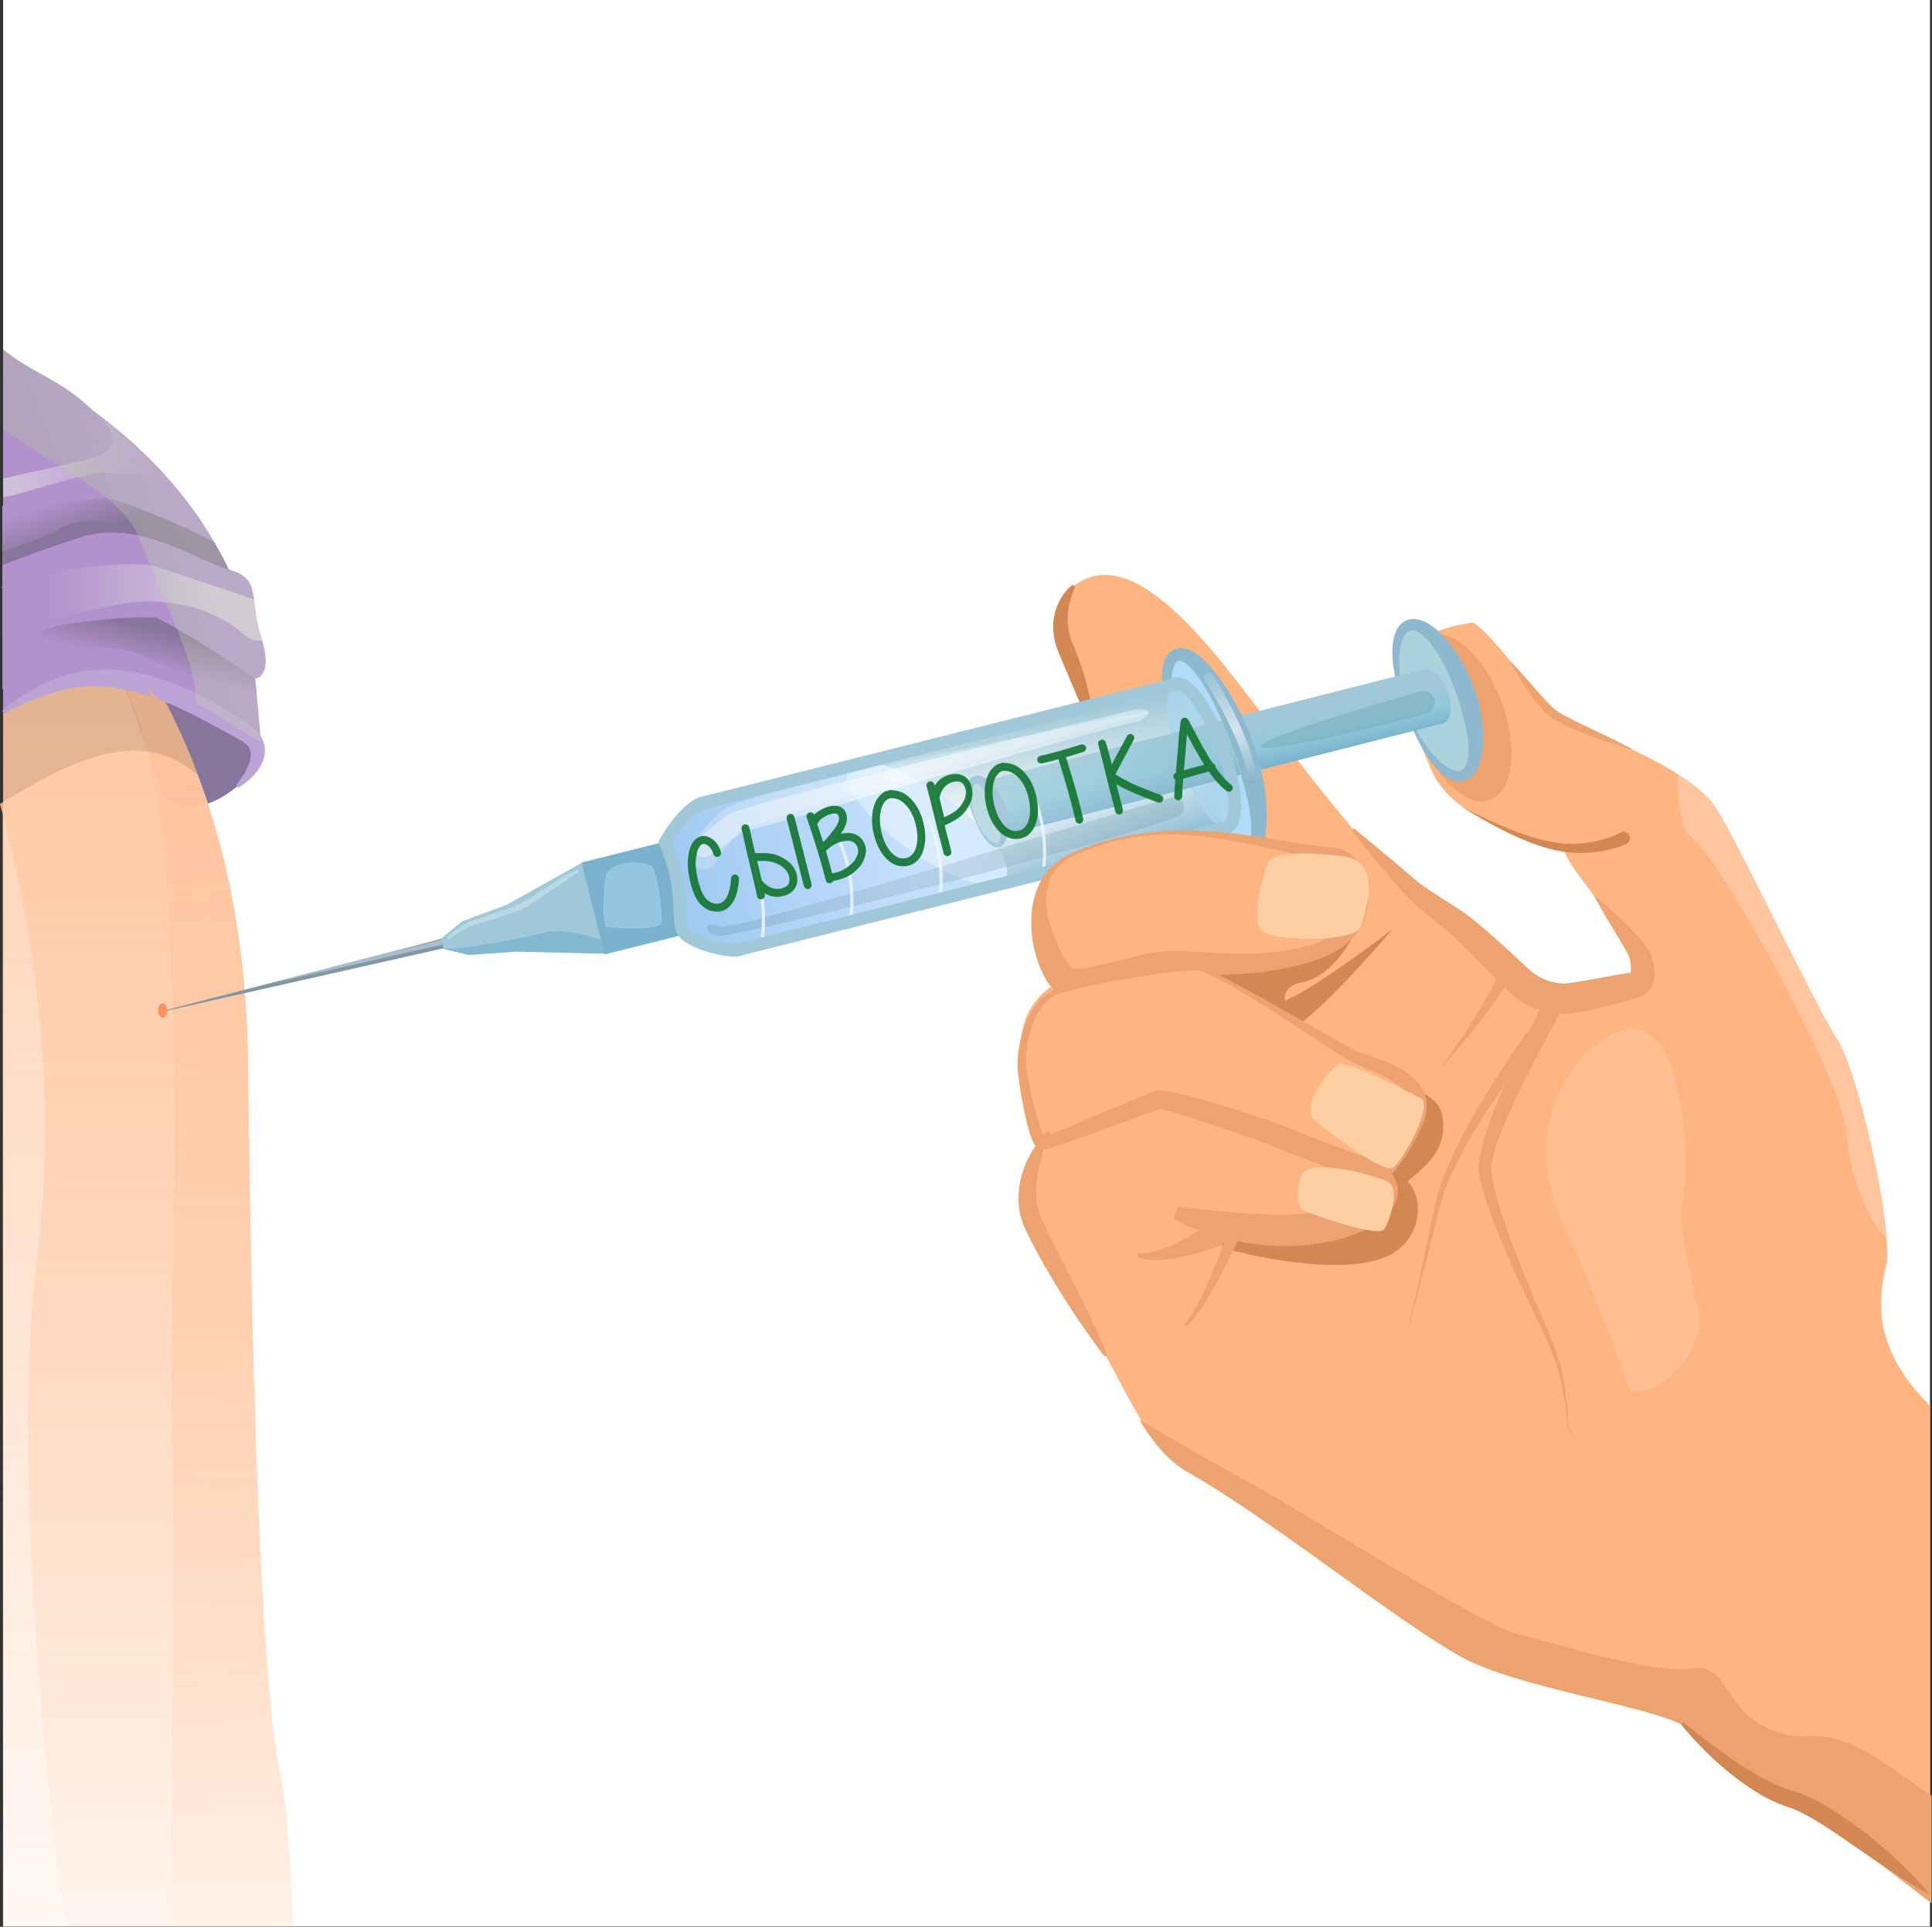 <svg width="802" height="800" viewBox="0 0 802 800" fill="none" xmlns="http://www.w3.org/2000/svg">
<rect x="0" y="0" width="802" height="800" fill="#333333" stroke="none"/>
<g clip-path="url(#clip0_4614_301570)">
<path d="M801.17 0H1.3V799.87H801.17V0Z" fill="white"/>
<path d="M100.28 287.81C100.28 287.81 117.82 310.75 98.48 326.49C79.14 342.23 68.34 331.44 68.34 331.44C68.34 331.44 53.95 291 53.05 289.18C52.15 287.35 49 277.01 53.05 275.66C57.1 274.31 75.99 270.71 75.99 270.71L100.28 287.81Z" fill="#88759B"/>
<path opacity="0.74" d="M121.74 800H1.01V337.54C0.67 336.28 0.34 335.04 0 333.82C0.44 333.55 0.87 333.29 1.3 333.02V286.22L1.01 286.24V209.95C1.1 210.03 1.2 210.11 1.3 210.18C1.82 210.6 2.35 211.02 2.88 211.45L2.89 211.46C7.51 215.14 12.13 219.1 16.71 223.33L16.72 223.34C18.12 224.64 19.5 225.96 20.89 227.32C23.84 230.16 26.77 233.15 29.65 236.25C30.22 236.83 30.76 237.44 31.32 238.04C34.16 241.16 36.97 244.39 39.75 247.76C40.63 248.83 41.5 249.92 42.38 251.01C42.67 251.38 42.96 251.74 43.23 252.11C43.45 252.39 43.66 252.65 43.87 252.92C43.9 252.96 43.93 253.01 43.97 253.06C44.01 253.11 44.05 253.16 44.09 253.21C44.79 254.1 45.49 255.02 46.17 255.93C46.31 256.11 46.46 256.3 46.59 256.48L46.92 256.92C47.07 257.12 47.21 257.3 47.34 257.5C47.91 258.24 48.45 258.99 49 259.76C51.36 262.98 53.65 266.31 55.88 269.75C56.25 270.29 56.59 270.83 56.94 271.37C57.29 271.9 57.62 272.43 57.95 272.96C58.15 273.27 58.35 273.58 58.54 273.9C58.61 274 58.67 274.11 58.73 274.22C58.83 274.37 58.93 274.53 59.04 274.69C59.34 275.17 59.63 275.64 59.92 276.13C60.62 277.25 61.31 278.39 61.98 279.55C62.08 279.69 62.16 279.83 62.24 279.98C62.28 280.06 62.33 280.14 62.38 280.23C62.41 280.29 62.45 280.35 62.49 280.4C62.5 280.41 62.51 280.44 62.51 280.45L62.53 280.46C62.54 280.49 62.55 280.5 62.57 280.53C62.58 280.54 62.58 280.56 62.59 280.57C62.66 280.68 62.71 280.78 62.76 280.89C62.96 281.19 63.13 281.51 63.31 281.81C63.95 282.92 64.59 284.03 65.21 285.16C65.27 285.27 65.34 285.39 65.41 285.51V285.53C65.42 285.53 65.42 285.53 65.42 285.53C65.49 285.66 65.55 285.79 65.62 285.91C65.63 285.91 65.63 285.91 65.63 285.92C65.76 286.17 65.91 286.42 66.04 286.68C67.03 288.47 68.01 290.3 68.97 292.16C69.11 292.41 69.24 292.67 69.37 292.94C69.58 293.33 69.78 293.73 69.98 294.13C70.45 295.05 70.92 295.98 71.38 296.92C71.5 297.17 71.63 297.43 71.75 297.69C71.78 297.73 71.79 297.77 71.81 297.81C72.2 298.59 72.58 299.39 72.96 300.19C73.04 300.36 73.12 300.52 73.2 300.69C73.36 301.02 73.52 301.37 73.68 301.71C73.93 302.25 74.19 302.81 74.44 303.36C74.48 303.44 74.52 303.54 74.56 303.63C74.84 304.22 75.12 304.83 75.4 305.45C75.42 305.5 75.45 305.57 75.47 305.62C75.74 306.2 75.99 306.79 76.25 307.37C76.64 308.24 77.01 309.1 77.39 309.98C77.63 310.54 77.85 311.08 78.09 311.63C78.14 311.77 78.2 311.9 78.26 312.03C78.37 312.31 78.49 312.59 78.61 312.86C78.79 313.3 78.96 313.75 79.15 314.19C79.36 314.7 79.56 315.2 79.77 315.72V315.73C79.86 315.94 79.94 316.14 80.03 316.35C80.03 316.36 80.04 316.37 80.04 316.38C80.06 316.44 80.08 316.51 80.11 316.56C80.14 316.63 80.17 316.7 80.19 316.76C80.31 317.08 80.43 317.38 80.56 317.7C80.75 318.19 80.95 318.68 81.13 319.17C81.5 320.1 81.86 321.06 82.21 322.01C83.64 325.8 85 329.68 86.3 333.66C96.3 364.22 102.52 400.11 102.98 442.19C104.76 603.61 109.72 708.82 116.48 737.17C116.52 737.33 116.56 737.49 116.59 737.66C116.66 737.97 116.74 738.3 116.81 738.65C116.84 738.82 116.88 739 116.91 739.18C116.93 739.29 116.95 739.4 116.97 739.51C117.32 741.33 117.65 743.47 117.97 745.9C118 746.16 118.04 746.42 118.07 746.68C118.21 747.82 118.36 749.02 118.5 750.28C118.52 750.56 118.56 750.84 118.59 751.13C118.65 751.69 118.71 752.27 118.77 752.86C118.82 753.38 118.87 753.9 118.92 754.44C119.01 755.42 119.11 756.43 119.2 757.47C119.25 758.03 119.3 758.6 119.35 759.17C119.44 760.28 119.53 761.41 119.62 762.58C119.68 763.25 119.73 763.92 119.78 764.61C119.83 765.33 119.89 766.07 119.94 766.82C119.99 767.57 120.05 768.32 120.1 769.09C120.15 769.85 120.2 770.62 120.25 771.4C120.3 772.18 120.35 772.97 120.4 773.77C120.42 774.03 120.44 774.3 120.45 774.56C120.48 775.1 120.52 775.64 120.55 776.19C120.57 776.59 120.6 777 120.62 777.41C120.69 778.64 120.76 779.89 120.84 781.16C121.09 785.84 121.33 790.75 121.56 795.83C121.62 797.15 121.68 798.47 121.73 799.8C121.74 799.83 121.74 799.85 121.73 799.87C121.74 799.91 121.74 799.96 121.74 800Z" fill="url(#paint0_linear_4614_301570)"/>
<path opacity="0.74" d="M1.3 295.67V333.02C0.87 333.29 0.44 333.55 0 333.82C0.34 335.04 0.67 336.28 1.01 337.54C1.11 337.9 1.2 338.26 1.3 338.63C12.87 382.2 24.64 449.57 15.26 523.96C6.23 595.69 15.38 710.3 26.94 799.87C26.94 799.91 26.94 799.95 26.95 800H121.74C121.74 799.96 121.74 799.91 121.73 799.87C121.74 799.85 121.74 799.83 121.73 799.8C121.68 798.47 121.62 797.15 121.56 795.83C121.33 790.75 121.09 785.84 120.84 781.16C120.76 779.89 120.69 778.64 120.62 777.41C120.6 777 120.57 776.59 120.55 776.19C120.52 775.64 120.48 775.1 120.45 774.56C120.44 774.3 120.42 774.03 120.4 773.77C120.35 772.97 120.3 772.18 120.25 771.4C120.2 770.62 120.15 769.85 120.1 769.09C120.05 768.32 119.99 767.57 119.94 766.82C119.89 766.07 119.83 765.33 119.78 764.61C119.73 763.92 119.68 763.25 119.62 762.58C119.53 761.41 119.44 760.28 119.35 759.17C119.3 758.6 119.25 758.03 119.2 757.47C119.11 756.43 119.01 755.42 118.92 754.44C118.87 753.9 118.82 753.38 118.77 752.86C118.71 752.27 118.65 751.69 118.59 751.13C118.56 750.84 118.52 750.56 118.5 750.28C118.36 749.02 118.21 747.82 118.07 746.68C118.04 746.42 118 746.16 117.97 745.9C117.65 743.47 117.32 741.33 116.97 739.51C116.95 739.4 116.93 739.29 116.91 739.18C116.88 739 116.84 738.82 116.81 738.65C116.74 738.3 116.66 737.97 116.59 737.66C116.56 737.49 116.52 737.33 116.48 737.17C109.72 708.82 104.76 603.61 102.98 442.19C102.52 400.11 96.3 364.22 86.3 333.66C85 329.68 83.64 325.8 82.21 322.01C81.86 321.06 81.5 320.1 81.13 319.17C80.95 318.68 80.75 318.19 80.56 317.7C80.43 317.38 80.31 317.08 80.19 316.76C80.17 316.7 80.14 316.63 80.11 316.56C80.08 316.51 80.06 316.44 80.04 316.38C80.04 316.37 80.03 316.36 80.03 316.35C79.94 316.14 79.86 315.94 79.77 315.73V315.72C79.56 315.2 79.36 314.7 79.15 314.19C78.96 313.75 78.79 313.3 78.61 312.86C78.49 312.59 78.37 312.31 78.26 312.03C78.2 311.9 78.14 311.77 78.09 311.63C77.85 311.08 77.63 310.54 77.39 309.98C77.01 309.1 76.64 308.24 76.25 307.37C75.99 306.79 75.74 306.2 75.47 305.62C75.45 305.57 75.42 305.5 75.4 305.45C75.12 304.83 74.84 304.22 74.56 303.63C74.52 303.54 74.48 303.44 74.44 303.36C74.19 302.81 73.93 302.25 73.68 301.71C73.52 301.37 73.36 301.02 73.2 300.69C73.12 300.52 73.04 300.36 72.96 300.19C72.58 299.39 72.2 298.59 71.81 297.81C71.79 297.77 71.78 297.73 71.75 297.69C71.63 297.43 71.5 297.17 71.38 296.92C70.92 295.98 70.45 295.05 69.98 294.13C69.78 293.73 69.58 293.33 69.37 292.94C69.24 292.67 69.11 292.41 68.97 292.16C68.01 290.3 67.03 288.47 66.04 286.68C65.91 286.42 65.76 286.17 65.64 285.92H65.63V285.91C65.63 285.91 65.63 285.91 65.62 285.91C65.55 285.79 65.49 285.66 65.42 285.53C65.42 285.53 65.42 285.53 65.41 285.53V285.51C65.34 285.39 65.27 285.27 65.21 285.16C64.59 284.03 63.95 282.92 63.31 281.81C63.13 281.51 62.96 281.19 62.76 280.89C62.71 280.78 62.66 280.68 62.59 280.57C62.58 280.56 62.58 280.54 62.57 280.53C62.55 280.5 62.54 280.49 62.53 280.46L62.51 280.45C62.51 280.44 62.5 280.41 62.49 280.4H62.47L51.12 281.48L49.64 281.61L47.85 281.79L47.61 281.81H47.59L25.16 283.95H25.15L22.9 284.16L1.3 286.22V294.86V295.67Z" fill="url(#paint1_linear_4614_301570)"/>
<path opacity="0.74" d="M121.74 800H71.99C71.98 799.96 71.98 799.91 71.98 799.87C71.52 792.01 71.27 784.55 71.27 777.65C71.27 705.46 72.62 640.68 71.27 581.3C70.18 533.02 78.43 384.72 61.3 312.06C61.2 311.7 61.13 311.34 61.05 310.99C61.03 310.96 61.03 310.95 61.02 310.92C61.02 310.91 61.02 310.91 61.02 310.89C58.5 300.47 55.43 291.67 51.73 285.01C51.72 285.01 51.72 285 51.72 285C51.15 283.98 50.58 283.02 49.96 282.1C49.96 282.08 49.95 282.04 49.91 282.01C49.84 281.88 49.75 281.75 49.64 281.61C48.2 279.45 46.66 277.58 45.02 276.05C41.5 272.79 39.5 270.54 38.73 269.15C37.39 266.71 39.97 266.96 45.08 269.04H45.1C48.22 270.29 52.29 272.22 56.99 274.61H57C57.95 275.1 58.92 275.6 59.92 276.13C60.62 277.25 61.31 278.39 61.98 279.55C62.08 279.69 62.16 279.83 62.24 279.98C62.28 280.06 62.33 280.14 62.38 280.23C62.41 280.29 62.44 280.34 62.47 280.4H62.49C62.5 280.41 62.51 280.44 62.51 280.45L62.53 280.46C62.54 280.49 62.55 280.5 62.57 280.53C62.58 280.54 62.58 280.56 62.59 280.57C62.66 280.68 62.71 280.78 62.76 280.89C62.96 281.19 63.13 281.51 63.31 281.81C63.95 282.92 64.59 284.03 65.21 285.16C65.27 285.27 65.34 285.39 65.41 285.51V285.53C65.45 285.6 65.49 285.66 65.52 285.72C65.55 285.78 65.59 285.84 65.62 285.91C65.63 285.91 65.63 285.91 65.63 285.92C65.76 286.17 65.91 286.42 66.04 286.68C67.03 288.47 68.01 290.3 68.97 292.16C69.11 292.41 69.24 292.67 69.37 292.94C69.58 293.33 69.78 293.73 69.98 294.13C70.3 294.77 70.63 295.42 70.96 296.08C71.22 296.61 71.49 297.15 71.75 297.69C71.78 297.73 71.79 297.77 71.81 297.81C72.2 298.59 72.58 299.39 72.96 300.19C73.04 300.36 73.12 300.52 73.2 300.69C73.36 301.02 73.52 301.37 73.68 301.71C73.93 302.25 74.19 302.81 74.44 303.36C74.48 303.44 74.52 303.54 74.56 303.63C74.84 304.22 75.12 304.83 75.4 305.45C75.42 305.5 75.45 305.57 75.47 305.62C75.74 306.2 75.99 306.79 76.25 307.37C76.64 308.24 77.01 309.1 77.39 309.98C77.63 310.54 77.85 311.08 78.09 311.63C78.14 311.77 78.2 311.9 78.26 312.03C78.37 312.31 78.49 312.59 78.61 312.86C78.79 313.3 78.96 313.75 79.15 314.19C79.36 314.7 79.56 315.2 79.77 315.72V315.73C79.83 315.87 79.89 316.01 79.94 316.15C79.97 316.23 80 316.3 80.04 316.38C80.06 316.44 80.08 316.5 80.11 316.56C80.14 316.63 80.17 316.7 80.19 316.76C80.31 317.08 80.43 317.38 80.56 317.7C80.75 318.19 80.95 318.68 81.13 319.17C81.5 320.1 81.86 321.06 82.21 322.01C83.64 325.8 85 329.68 86.3 333.66C96.3 364.22 102.52 400.11 102.98 442.19C104.76 603.61 109.72 708.82 116.48 737.17C116.52 737.33 116.56 737.49 116.59 737.66C116.66 737.97 116.74 738.3 116.81 738.65C116.84 738.82 116.88 739 116.91 739.18C116.93 739.29 116.95 739.4 116.97 739.51C117.32 741.33 117.65 743.47 117.97 745.9C118 746.16 118.04 746.42 118.07 746.68C118.21 747.82 118.36 749.02 118.5 750.28C118.52 750.56 118.56 750.84 118.59 751.13C118.65 751.69 118.71 752.27 118.77 752.86C118.82 753.38 118.87 753.9 118.92 754.44C119.01 755.42 119.11 756.43 119.2 757.47C119.25 758.03 119.3 758.6 119.35 759.17C119.44 760.28 119.53 761.41 119.62 762.58C119.68 763.25 119.73 763.92 119.78 764.61C119.83 765.33 119.89 766.07 119.94 766.82C119.99 767.57 120.05 768.32 120.1 769.09C120.15 769.85 120.2 770.62 120.25 771.4C120.3 772.18 120.35 772.97 120.4 773.77C120.42 774.03 120.44 774.3 120.45 774.56C120.48 775.1 120.52 775.64 120.55 776.19C120.57 776.59 120.6 777 120.62 777.41C120.69 778.64 120.76 779.89 120.84 781.16C121.09 785.84 121.33 790.75 121.56 795.83C121.62 797.15 121.68 798.47 121.73 799.8C121.74 799.83 121.74 799.85 121.73 799.87C121.74 799.91 121.74 799.96 121.74 800Z" fill="url(#paint2_linear_4614_301570)"/>
<path opacity="0.22" d="M1.3 295.67V333.02C4.42 331.11 7.34 329.36 9.96 327.83C27.52 317.67 45.11 309.82 61.3 312.06C61.34 312.07 61.39 312.07 61.44 312.08C68.7 313.11 75.67 316.19 82.21 322.01C81.86 321.06 81.5 320.1 81.13 319.17C80.95 318.68 80.75 318.19 80.56 317.7C80.43 317.38 80.31 317.08 80.19 316.76C80.17 316.7 80.14 316.63 80.11 316.56C80.08 316.51 80.06 316.44 80.04 316.38C80.04 316.37 80.03 316.36 80.03 316.35C79.94 316.14 79.86 315.94 79.77 315.73V315.72C79.56 315.2 79.36 314.7 79.15 314.19C78.96 313.75 78.79 313.3 78.61 312.86C78.49 312.59 78.37 312.31 78.26 312.03C78.2 311.9 78.14 311.77 78.09 311.63C77.85 311.08 77.63 310.54 77.39 309.98C77.01 309.1 76.64 308.24 76.25 307.37C75.99 306.79 75.74 306.2 75.47 305.62C75.45 305.57 75.42 305.5 75.4 305.45C75.12 304.83 74.84 304.22 74.56 303.63C74.52 303.54 74.48 303.44 74.44 303.36C74.19 302.81 73.93 302.25 73.68 301.71C73.52 301.37 73.36 301.02 73.2 300.69C73.12 300.52 73.04 300.36 72.96 300.19C72.58 299.39 72.2 298.59 71.81 297.81C71.79 297.77 71.78 297.73 71.75 297.69C71.63 297.43 71.5 297.17 71.38 296.92C70.92 295.98 70.45 295.05 69.98 294.13C69.78 293.73 69.58 293.33 69.37 292.94C69.24 292.67 69.11 292.41 68.97 292.16C68.01 290.3 67.03 288.47 66.04 286.68C65.91 286.42 65.76 286.17 65.63 285.92C65.63 285.91 65.63 285.91 65.62 285.91C65.55 285.79 65.49 285.66 65.42 285.53C65.42 285.53 65.42 285.53 65.41 285.53V285.51C65.34 285.39 65.27 285.27 65.21 285.16C64.59 284.03 63.95 282.92 63.31 281.81C63.13 281.51 62.96 281.19 62.76 280.89C62.71 280.78 62.66 280.68 62.59 280.57C62.58 280.56 62.58 280.54 62.57 280.53C62.55 280.5 62.54 280.49 62.53 280.46L62.51 280.45C62.5 280.44 62.49 280.43 62.47 280.4C62.44 280.34 62.41 280.29 62.38 280.23C62.33 280.14 62.28 280.06 62.24 279.98C62.16 279.83 62.08 279.69 61.98 279.55C61.31 278.39 60.62 277.25 59.92 276.13C59.63 275.64 59.34 275.17 59.04 274.69C58.94 274.53 58.84 274.37 58.75 274.22C58.68 274.11 58.62 274.01 58.54 273.9C58.35 273.58 58.15 273.27 57.95 272.96C57.62 272.43 57.29 271.9 56.94 271.37C56.59 270.83 56.25 270.29 55.88 269.75C53.65 266.31 51.36 262.98 49 259.76C48.45 258.99 47.91 258.24 47.34 257.5C47.21 257.3 47.07 257.12 46.92 256.92H46.91C46.8 256.77 46.7 256.63 46.59 256.48C46.46 256.3 46.31 256.11 46.17 255.93C45.49 255.02 44.79 254.1 44.09 253.21H44.08C44.05 253.16 44.01 253.11 43.97 253.06C43.93 253.01 43.9 252.96 43.87 252.92C43.66 252.65 43.45 252.39 43.23 252.11C42.96 251.74 42.67 251.38 42.38 251.01C38.29 252.41 33.43 254.09 28.14 255.93C28.1 255.95 28.06 255.96 28.02 255.97C27.99 255.98 27.96 255.99 27.93 256C25.71 256.78 23.44 257.57 21.1 258.39C21.08 258.4 21.06 258.4 21.05 258.41C14.67 260.63 7.92 262.99 1.3 265.3C1.2 265.34 1.11 265.37 1.01 265.41V286.24L1.3 286.22V294.86V295.67Z" fill="#846551"/>
<path d="M108.38 307.08C107.87 304.7 107.48 297.66 106.58 288.5C106.55 288.22 106.53 287.94 106.5 287.67C106.3 285.79 106.09 283.82 105.87 281.8C105.83 281.46 105.79 281.13 105.75 280.78C105.14 275.76 104.36 270.37 103.34 264.94V264.93C102.21 258.72 100.73 252.46 98.84 246.58V246.57C98.39 245.21 97.92 243.88 97.44 242.56C97.34 242.31 97.25 242.07 97.16 241.82C96.46 239.97 95.69 238.17 94.88 236.45C94.64 235.93 94.4 235.42 94.15 234.91C94.11 234.84 94.07 234.76 94.03 234.69C94.02 234.67 94.01 234.64 94 234.62C93.99 234.59 93.98 234.57 93.96 234.54L93.95 234.53C93.95 234.52 93.94 234.52 93.94 234.51C93.92 234.47 93.9 234.42 93.88 234.38C93.86 234.34 93.84 234.29 93.81 234.25C93.81 234.23 93.79 234.21 93.78 234.19C93.77 234.17 93.76 234.15 93.75 234.13C93.71 234.04 93.67 233.95 93.63 233.87C93.57 233.73 93.51 233.61 93.44 233.48C93.4 233.41 93.37 233.34 93.33 233.26C93.31 233.23 93.3 233.19 93.28 233.16C93.27 233.14 93.26 233.13 93.26 233.11C93.23 233.06 93.21 233.02 93.19 232.97C93.17 232.93 93.15 232.88 93.13 232.84L93.11 232.83C93.1 232.82 93.1 232.79 93.09 232.78C92.68 231.96 92.26 231.14 91.83 230.33C91.42 229.57 91.01 228.8 90.59 228.03C90.51 227.87 90.42 227.71 90.32 227.55C90.19 227.31 90.05 227.07 89.9 226.83C89.87 226.76 89.82 226.68 89.78 226.61C89.75 226.5 89.69 226.41 89.63 226.3C89.61 226.27 89.59 226.23 89.56 226.2C89.54 226.16 89.52 226.12 89.49 226.08C89.48 226.05 89.46 226.02 89.44 225.99C89.43 225.95 89.4 225.91 89.39 225.88C89.39 225.87 89.38 225.87 89.37 225.86L89.36 225.85V225.84C89.36 225.83 89.36 225.83 89.35 225.82C89.35 225.8 89.33 225.78 89.32 225.76L89.08 225.34C88.95 225.11 88.82 224.89 88.69 224.67C88.23 223.86 87.75 223.07 87.26 222.27C86.92 221.71 86.56 221.12 86.2 220.56C85.57 219.53 84.91 218.51 84.25 217.5C83.93 217 83.6 216.51 83.26 216.01C82.79 215.31 82.32 214.62 81.83 213.94C81.42 213.34 81 212.76 80.58 212.17C79.73 210.98 78.86 209.79 77.97 208.62C77.55 208.07 77.11 207.51 76.69 206.96C76.39 206.56 76.07 206.17 75.77 205.78C75.28 205.18 74.79 204.57 74.3 203.97C73.78 203.33 73.25 202.69 72.71 202.06C72.18 201.42 71.64 200.79 71.1 200.17C70.15 199.07 69.19 197.99 68.22 196.92C68.21 196.9 68.21 196.9 68.19 196.89C67.28 195.87 66.34 194.88 65.39 193.89C64.6 193.06 63.81 192.24 63 191.42L62.54 190.96C61.73 190.14 60.91 189.33 60.08 188.54C59.86 188.32 59.65 188.1 59.42 187.89C58.64 187.15 57.86 186.41 57.07 185.69C56.63 185.26 56.2 184.87 55.75 184.47C55.25 184.01 54.74 183.56 54.24 183.12C51.94 181.05 49.59 179.07 47.21 177.14C46.72 176.73 46.23 176.33 45.74 175.95C45.26 175.55 44.77 175.17 44.28 174.79C44.21 174.73 44.15 174.68 44.08 174.63C42.19 173.13 40.27 171.68 38.33 170.27C34.17 167.21 29.92 164.31 25.61 161.56C17.64 156.47 9.48 151.88 1.3 147.75V210.18C1.2 210.11 1.1 210.03 1.01 209.95V243.68C0.8 243.78 0.59 243.89 0.38 243.99C0.59 243.95 0.8 243.91 1.01 243.86V286.24L1.3 286.22V294.86C8.32 290.14 15.53 286.41 22.9 284.16C23.06 284.11 23.2 284.06 23.36 284.02C28.53 282.5 33.65 281.71 38.68 281.54C39.31 281.51 39.93 281.48 40.57 281.48C43.02 281.44 45.45 281.56 47.85 281.79C48.53 281.85 49.22 281.93 49.91 282.01C50.34 282.08 50.75 282.13 51.19 282.18H51.2C56.12 282.9 60.87 284.06 65.41 285.51V285.53C65.42 285.53 65.42 285.53 65.42 285.53C71.07 287.35 76.37 289.62 81.18 292.03C89.65 296.25 96.63 300.85 101.4 303.97C101.43 303.97 101.44 303.98 101.47 304C101.47 304 101.48 304.01 101.49 304.02L101.85 304.26C101.94 304.32 102.03 304.37 102.13 304.43C102.13 304.45 102.14 304.46 102.14 304.46C102.27 304.54 102.4 304.62 102.54 304.71C104.9 306.24 106.62 307.31 107.56 307.63C107.65 307.66 107.74 307.68 107.82 307.7C107.9 307.72 107.97 307.72 108.03 307.72C108.35 307.72 108.47 307.53 108.38 307.08Z" fill="#B192CC"/>
<path d="M106.5 287.67C99.48 285.5 84.42 280.94 75.99 279.25C64.75 277 54.85 264.41 29.66 270.71C4.46 277 1.74 262.37 31.46 258.55C61.18 254.73 75.99 255.85 85.44 261.71C91.06 265.17 99.67 274.09 105.75 280.78C106.02 283.17 106.27 285.47 106.5 287.67Z" fill="url(#paint3_linear_4614_301570)"/>
<path d="M98.03 242.37C98.03 242.37 97.82 242.44 97.44 242.56C96.4 242.88 94.12 243.56 91.6 244.17C87.99 245.04 83.9 245.76 82.29 245.07C81.06 244.54 74.74 244.77 66.85 245.32C58.15 245.93 47.54 246.94 39.75 247.76C36.55 248.09 33.83 248.4 31.91 248.63C27.06 249.21 14.85 251.74 1.3 255.01C1.2 255.03 1.11 255.06 1.01 255.08V243.86C0.8 243.91 0.59 243.95 0.38 243.99C0.59 243.89 0.8 243.78 1.01 243.68V211.78C1.11 211.76 1.2 211.75 1.3 211.73C1.82 211.64 2.35 211.55 2.89 211.46C18.36 208.86 39.74 207.16 43.61 206.84C43.84 206.82 44.14 206.83 44.5 206.88H44.51C52.3 207.86 87.73 223.51 89.08 225.34L89.32 225.76C89.33 225.78 89.35 225.8 89.35 225.82C89.36 225.83 89.36 225.83 89.36 225.84V225.85H89.37V225.86C89.38 225.87 89.39 225.87 89.39 225.88C89.4 225.91 89.43 225.95 89.44 225.99C89.46 226.02 89.48 226.05 89.49 226.08C89.52 226.12 89.54 226.16 89.56 226.2C89.63 226.33 89.7 226.46 89.78 226.61C89.82 226.68 89.87 226.76 89.9 226.83C90.38 227.73 91.03 228.95 91.74 230.3C92.37 231.51 93.06 232.82 93.75 234.13C93.76 234.15 93.77 234.17 93.78 234.19C93.79 234.21 93.81 234.23 93.81 234.25C93.84 234.29 93.86 234.34 93.88 234.38C93.9 234.42 93.92 234.47 93.94 234.51C93.94 234.52 93.95 234.52 93.95 234.53L93.96 234.54C93.98 234.57 93.99 234.59 94 234.62C94.01 234.64 94.02 234.67 94.03 234.69C94.07 234.76 94.11 234.84 94.15 234.91C94.43 235.44 94.7 235.97 94.96 236.48H94.97C96.65 239.71 98.03 242.37 98.03 242.37Z" fill="url(#paint4_linear_4614_301570)"/>
<path d="M97.16 241.82C92.35 241.54 86.44 241.06 85.45 240.44C83.71 239.36 71.95 235.17 70.26 234.84C69.89 234.77 67.67 234.88 64.38 235.12H64.37C63.82 235.16 63.25 235.2 62.64 235.25C53.77 235.92 39.35 237.22 31.32 238.04C28.17 238.36 26 238.6 25.54 238.71C24.4 238.96 12.48 241.46 1.3 243.8C1.2 243.82 1.1 243.84 1.01 243.86C0.8 243.91 0.59 243.95 0.38 243.99C0.59 243.89 0.8 243.78 1.01 243.68V229.09C1.1 229.05 1.2 229.02 1.3 228.99C6.78 227.02 12.21 225.12 16.71 223.33C20.35 221.9 23.39 220.55 25.38 219.31C32.91 214.65 45.83 216.36 55.38 218.83C58.25 219.57 60.81 220.38 62.83 221.1C69.05 223.31 83.4 227.77 91.74 230.3C91.77 230.31 91.8 230.32 91.83 230.33C92.26 231.14 92.68 231.96 93.09 232.78C93.1 232.79 93.1 232.82 93.11 232.83C93.14 232.88 93.17 232.92 93.19 232.97C93.21 233.02 93.23 233.06 93.26 233.11C93.26 233.13 93.27 233.14 93.28 233.16C93.3 233.19 93.31 233.23 93.33 233.26C93.37 233.34 93.4 233.41 93.44 233.48C93.51 233.61 93.57 233.73 93.63 233.87C93.67 233.95 93.71 234.04 93.75 234.13C93.76 234.15 93.77 234.17 93.78 234.19C93.79 234.21 93.81 234.23 93.81 234.25C93.84 234.29 93.86 234.34 93.88 234.38C93.9 234.42 93.92 234.47 93.94 234.51C93.94 234.52 93.95 234.52 93.95 234.53L93.96 234.54C93.98 234.57 93.99 234.59 94 234.62C94.01 234.64 94.02 234.67 94.03 234.69C94.32 235.27 94.6 235.86 94.88 236.45C95.69 238.17 96.46 239.97 97.16 241.82Z" fill="#88759B"/>
<path d="M105.87 281.8C105.85 281.8 105.85 281.8 105.85 281.8C105.85 281.8 88.25 269.47 73.28 260.92C70.35 259.24 67.51 257.71 64.93 256.46H64.9C62.01 255.04 59.47 253.96 57.44 253.39C54.02 252.43 49.31 252.52 44.09 253.21H44.08C36.73 254.17 28.37 256.31 21.1 258.39C21.08 258.4 21.06 258.4 21.05 258.41C14.42 260.29 8.7 262.11 5.47 262.92C5.46 262.92 5.46 262.92 5.46 262.92C5.07 263.02 4.73 263.1 4.41 263.17C3.36 263.39 2.32 263.62 1.3 263.86C1.2 263.87 1.11 263.9 1.01 263.92V243.86C0.8 243.91 0.59 243.95 0.38 243.99C0.59 243.89 0.8 243.78 1.01 243.68V234.68C1.11 234.64 1.21 234.6 1.3 234.56C7.41 232.08 12.96 230.05 20.89 227.32C24.26 226.16 28.04 224.86 32.48 223.37C41.05 220.48 49.42 220.64 57.29 222.26C72.36 225.38 85.58 233.84 94.88 236.45C94.91 236.46 94.94 236.46 94.96 236.48H94.97C95.57 236.65 96.13 236.82 96.66 237.01C97.01 237.13 97.36 237.26 97.67 237.39C98 237.51 98.32 237.64 98.61 237.79C98.8 237.87 98.95 237.94 99.13 238.04C99.28 238.1 99.43 238.18 99.58 238.26C99.8 238.38 100.02 238.51 100.24 238.64C100.25 238.64 100.25 238.66 100.26 238.66C100.47 238.79 100.69 238.92 100.87 239.07C101.6 239.57 102.19 240.12 102.69 240.73C102.8 240.85 102.89 240.97 102.97 241.09C103.02 241.13 103.05 241.18 103.09 241.23C103.28 241.49 103.43 241.75 103.59 242.01C103.75 242.28 103.88 242.56 104 242.83C104.08 242.99 104.15 243.16 104.2 243.34C104.24 243.4 104.25 243.45 104.28 243.52C104.31 243.59 104.33 243.65 104.36 243.71C104.54 244.25 104.7 244.8 104.83 245.4C104.89 245.63 104.94 245.87 104.98 246.11C105.02 246.32 105.06 246.54 105.1 246.76C105.13 246.98 105.17 247.2 105.2 247.43C105.2 247.43 105.2 247.43 105.2 247.44C105.24 247.66 105.27 247.9 105.31 248.13C105.34 248.37 105.37 248.61 105.4 248.85C105.92 252.9 106.26 258.04 108.4 264.57C108.57 265.08 108.72 265.57 108.86 266.06C113.22 280.77 106.25 281.76 105.87 281.8Z" fill="#B192CC"/>
<path d="M98.08 325.96L98.39 325.56L98.45 325.51L98.61 325.3L98.52 325.38C98.92 324.89 99.24 324.42 99.58 323.94L100.56 322.5C101.2 321.54 101.75 320.55 102.27 319.58L102.39 319.43C102.33 319.46 102.29 319.51 102.26 319.57L102.1 319.93L102.4 319.33C103.4 317.33 104.11 315.26 104.14 313.47L104.11 313.89C104.11 313.57 104.16 313.23 104.25 312.92L104.13 313.41C104.14 311.95 103.71 310.82 102.93 309.82C102.53 309.32 102.04 308.86 101.46 308.41C101.17 308.18 100.88 307.99 100.52 307.75L99.95 307.4L99.42 307.1L99.82 307.33C99.44 307.14 99.07 306.88 98.76 306.59L99.44 307.12L90.72 302.34C89.28 301.54 87.84 300.76 86.39 299.99C84.95 299.2 83.51 298.44 82.05 297.7C76.26 294.69 70.36 291.99 64.31 289.82L65.64 290.04H65.63L61.49 285.91L61.5 286.12L61.52 286.34C61.53 286.44 61.55 286.61 61.58 286.75C61.68 287.16 61.85 287.93 62.7 288.83C63.59 289.69 64.36 289.85 64.78 289.95C64.92 289.98 65.09 290 65.19 290.01L65.41 290.03L65.62 290.04L64.29 289.82C61.5 288.82 58.69 287.93 55.84 287.21C54.42 286.85 52.99 286.51 51.56 286.23L49.41 285.83L47.15 285.49L47.62 285.52H47.6L47.28 285.51L47.22 285.5C45.46 285.25 43.68 285.08 41.89 284.99L40.54 284.94L39.23 284.92C38.36 284.91 37.47 284.93 36.58 284.97C34.81 285.06 33.04 285.24 31.26 285.51C29.49 285.77 27.72 286.14 25.95 286.55L25.39 286.68L25.16 286.67H25.15L25.93 286.55C21.78 287.56 17.65 288.9 13.63 290.59C9.58 292.23 5.62 294.17 1.67 296.22L0.94 295.12C4.39 292.24 8.08 289.62 11.98 287.28C15.9 284.98 20.01 282.91 24.38 281.35L24.61 281.27L25.16 281.24H25.17L24.38 281.36C28.09 280.02 31.97 279 35.96 278.46C36.96 278.32 37.96 278.21 38.97 278.14L40.5 278.03L41.98 277.98C43.98 277.94 45.98 277.99 47.98 278.13L47.6 278.11H47.62H47.73L48.08 278.14L50.42 278.36L52.84 278.67C54.45 278.9 56.05 279.18 57.63 279.5C60.79 280.17 63.91 281.01 66.96 282L65.63 281.78L65.84 281.79L66.06 281.81C66.16 281.82 66.33 281.84 66.47 281.87C66.89 281.97 67.66 282.14 68.55 282.99C69.41 283.88 69.57 284.65 69.67 285.07C69.7 285.21 69.72 285.38 69.74 285.48L69.76 285.7L69.77 285.91L65.64 281.78H65.65L66.28 281.77L66.98 282C73.6 284.16 79.94 286.96 86.02 290.12C87.54 290.92 89.04 291.74 90.52 292.58C92 293.44 93.46 294.31 94.91 295.2C97.8 297 100.61 298.88 103.37 300.79L104.05 301.32C103.8 301.06 103.49 300.83 103.17 300.68L103.57 300.91L104.27 301.45L104.91 301.97C105.33 302.33 105.83 302.76 106.26 303.21C107.15 304.1 107.96 305.15 108.6 306.34C109.24 307.53 109.71 308.86 109.88 310.22C110.05 311.58 109.97 312.93 109.7 314.17L109.58 314.66C109.67 314.41 109.71 314.13 109.7 313.87L109.67 314.29C108.93 317.28 107.37 319.6 105.65 321.55L105.79 321.31C105.64 321.54 105.48 321.75 105.3 321.95L105.42 321.8C104.56 322.75 103.62 323.58 102.67 324.38C102.19 324.77 101.71 325.16 101.21 325.51C100.71 325.86 100.2 326.23 99.71 326.52L99.62 326.6L99.36 326.75L99.42 326.7L98.89 327L98.08 325.96Z" fill="#BCA3D6"/>
<path d="M68.19 196.89C61.55 197.29 48.88 197.31 44.66 196.38C42.39 195.86 37.68 196.71 32.2 198.08C23.18 200.33 12.04 204 6.16 205.44C4.81 205.77 3.17 206.05 1.3 206.3V181.63C2.01 181.57 2.58 181.54 3 181.54C3.54 181.54 4.36 181.47 5.4 181.34C12.69 180.44 30.97 176.74 42.73 174.84C43.19 174.77 43.64 174.71 44.08 174.63C44.09 174.63 44.09 174.63 44.11 174.63L44.28 174.79L68.19 196.89Z" fill="url(#paint5_linear_4614_301570)"/>
<path d="M1.01 264.35C1.11 264.32 1.2 264.29 1.3 264.26C2.63 263.83 4.02 263.39 5.46 262.92C5.46 262.92 5.46 262.92 5.47 262.92C12.16 260.76 19.99 258.25 27.93 256C27.96 255.99 27.99 255.98 28.02 255.97C28.06 255.96 28.1 255.95 28.14 255.93C33.22 254.5 38.34 253.17 43.23 252.11C50.2 250.6 56.71 249.63 61.99 249.68C64.36 249.7 66.64 249.83 68.83 250.06C84.87 251.72 95.96 258.47 101.29 263.51C101.9 264.09 102.6 264.56 103.34 264.94C105.02 265.81 106.97 266.17 108.86 266.06C108.72 265.57 108.57 265.08 108.4 264.57C106.26 258.04 105.92 252.9 105.4 248.85C103.39 248.13 101.17 247.36 98.84 246.58C96.51 245.79 94.07 244.98 91.6 244.17C82.14 241.05 72.37 237.93 67.56 236.04C66.62 235.67 65.56 235.37 64.38 235.12H64.37C63.76 235 63.12 234.88 62.45 234.78C53.89 233.55 40.88 234.69 29.65 236.25C23.88 237.05 18.57 237.96 14.59 238.71C10.56 239.47 5.87 241.28 1.3 243.53C1.2 243.58 1.11 243.63 1.01 243.68C0.8 243.78 0.59 243.89 0.38 243.99C0.59 243.95 0.8 243.91 1.01 243.86V255.08V263.92V264.35Z" fill="url(#paint6_linear_4614_301570)"/>
<path d="M42.73 174.84L42.72 174.83C41.23 173.15 39.76 171.64 38.33 170.27C34.2 166.24 30.34 163.32 26.48 160.83C21.21 157.41 15.94 154.78 9.99 151.21C6.64 149.19 3.83 147.1 1.3 145.09V198.69C8.74 197.04 17.64 195.02 24.66 193.43C31.61 191.84 36.69 190.68 36.69 190.68C36.97 190.01 54.52 187.99 42.73 174.84Z" fill="#B192CC"/>
<path opacity="0.29" d="M108.38 307.08C108.47 307.53 108.35 307.72 108.03 307.72C107.97 307.72 107.9 307.72 107.82 307.7C107.74 307.68 107.65 307.66 107.56 307.63C106.62 307.31 104.9 306.24 102.54 304.71C102.4 304.62 102.26 304.53 102.13 304.43C102.03 304.37 101.94 304.32 101.85 304.26L101.49 304.02C101.48 304.01 101.47 304 101.47 304C101.44 303.98 101.43 303.97 101.4 303.97C96.63 300.85 89.65 296.25 81.18 292.03C80.93 290.37 80.83 288.89 80.95 287.67C81.12 285.8 80.75 283.24 79.97 280.13C79.33 277.64 78.45 274.8 77.35 271.68V271.66C76.19 268.36 74.81 264.74 73.28 260.92C72.78 259.67 72.26 258.4 71.74 257.1C70.8 254.8 69.83 252.45 68.83 250.06C68.18 248.49 67.51 246.92 66.85 245.32C65.46 242 64.03 238.63 62.64 235.25V235.24C62.58 235.09 62.51 234.93 62.45 234.79V234.78C61.01 231.3 59.59 227.82 58.23 224.37C57.94 223.66 57.64 222.95 57.29 222.26C56.73 221.08 56.09 219.95 55.39 218.84C55.39 218.84 55.39 218.83 55.38 218.83C52.63 214.41 48.88 210.5 44.51 206.88H44.5C40.76 203.78 36.59 200.89 32.2 198.08C29.73 196.51 27.21 194.98 24.66 193.43C18.14 189.49 11.5 185.59 5.4 181.34C4.01 180.37 2.63 179.38 1.3 178.36V145.09C3.83 147.1 6.64 149.19 9.99 151.21C15.94 154.78 21.21 157.41 26.48 160.83C30.34 163.32 34.2 166.24 38.33 170.27C40.27 171.68 42.19 173.13 44.08 174.63C44.15 174.68 44.21 174.73 44.28 174.79C44.77 175.17 45.26 175.55 45.74 175.95C46.23 176.33 46.72 176.73 47.21 177.14C49.59 179.07 51.94 181.05 54.24 183.12C54.74 183.56 55.25 184.01 55.75 184.47C56.2 184.87 56.63 185.26 57.07 185.69C57.86 186.41 58.64 187.15 59.42 187.89C59.65 188.1 59.86 188.32 60.08 188.54C60.91 189.33 61.73 190.14 62.54 190.96L63 191.42C63.81 192.24 64.6 193.06 65.39 193.89C66.34 194.88 67.28 195.87 68.19 196.89C68.21 196.9 68.21 196.9 68.22 196.92C69.19 197.99 70.15 199.07 71.1 200.17C71.64 200.79 72.18 201.42 72.71 202.06C73.25 202.69 73.78 203.33 74.3 203.97C74.79 204.57 75.28 205.18 75.77 205.78C76.07 206.17 76.39 206.56 76.69 206.96C77.11 207.51 77.55 208.07 77.97 208.62C78.86 209.79 79.73 210.98 80.58 212.17C81 212.76 81.42 213.34 81.83 213.94C82.32 214.62 82.79 215.31 83.26 216.01C83.6 216.51 83.93 217 84.25 217.5C84.91 218.51 85.57 219.53 86.2 220.56C86.56 221.12 86.92 221.71 87.26 222.27C87.75 223.07 88.23 223.86 88.69 224.67C88.82 224.89 88.95 225.11 89.08 225.34L89.32 225.76C89.33 225.78 89.35 225.8 89.35 225.82C89.36 225.83 89.36 225.83 89.36 225.84V225.85H89.37V225.86C89.38 225.87 89.39 225.87 89.39 225.88C89.4 225.91 89.43 225.95 89.44 225.99C89.46 226.02 89.48 226.05 89.49 226.08C89.52 226.12 89.54 226.16 89.56 226.2C89.59 226.23 89.61 226.27 89.63 226.3C89.69 226.41 89.75 226.5 89.78 226.61C89.82 226.68 89.87 226.76 89.9 226.83C90.05 227.07 90.19 227.31 90.32 227.55C90.42 227.71 90.51 227.87 90.59 228.03C91.01 228.8 91.42 229.57 91.83 230.33C92.26 231.14 92.68 231.96 93.09 232.78C93.1 232.79 93.1 232.82 93.11 232.83L93.13 232.84C93.15 232.88 93.17 232.93 93.19 232.97C93.21 233.02 93.23 233.06 93.26 233.11C93.26 233.13 93.27 233.14 93.28 233.16C93.3 233.19 93.31 233.23 93.33 233.26C93.37 233.34 93.4 233.41 93.44 233.48C93.51 233.61 93.57 233.73 93.63 233.87C93.67 233.95 93.71 234.04 93.75 234.13C93.76 234.15 93.77 234.17 93.78 234.19C93.79 234.21 93.81 234.23 93.81 234.25C93.84 234.29 93.86 234.34 93.88 234.38C93.9 234.42 93.92 234.47 93.94 234.51C93.94 234.52 93.95 234.52 93.95 234.53L93.96 234.54C93.98 234.57 93.99 234.59 94 234.62C94.01 234.64 94.02 234.67 94.03 234.69C94.07 234.76 94.11 234.84 94.15 234.91C94.4 235.42 94.64 235.93 94.88 236.45C94.91 236.46 94.94 236.46 94.96 236.48H94.97C95.57 236.65 96.13 236.82 96.66 237.01C97.01 237.13 97.36 237.26 97.67 237.39C98 237.51 98.32 237.64 98.61 237.79C98.8 237.87 98.95 237.94 99.13 238.04C99.28 238.1 99.43 238.18 99.58 238.26C99.8 238.38 100.02 238.51 100.24 238.64C100.25 238.64 100.25 238.66 100.26 238.66C100.47 238.79 100.69 238.92 100.87 239.07C101.6 239.57 102.19 240.12 102.69 240.73C102.8 240.85 102.89 240.97 102.97 241.09C103.02 241.13 103.05 241.18 103.09 241.23C103.28 241.49 103.43 241.75 103.59 242.01C103.75 242.28 103.88 242.56 104 242.83C104.08 242.99 104.15 243.16 104.2 243.34C104.24 243.4 104.25 243.45 104.28 243.52C104.31 243.59 104.33 243.65 104.36 243.71C104.54 244.25 104.7 244.8 104.83 245.4C104.89 245.63 104.94 245.87 104.98 246.11C105.02 246.32 105.06 246.54 105.1 246.76C105.16 247.09 105.21 247.42 105.26 247.76C105.27 247.88 105.29 248 105.31 248.13C105.34 248.37 105.37 248.61 105.4 248.85C105.92 252.9 106.26 258.04 108.4 264.57C108.57 265.08 108.72 265.57 108.86 266.06C113.22 280.77 106.25 281.76 105.87 281.8C106.09 283.82 106.3 285.79 106.5 287.67C106.53 287.94 106.55 288.22 106.58 288.5C107.48 297.66 107.87 304.7 108.38 307.08Z" fill="url(#paint7_linear_4614_301570)"/>
<path d="M781.53 549.57C783.28 559.59 788.59 571.11 801.17 583.69V788.91C780.17 772.67 752.64 751.79 744.06 747.17C743.17 746.68 742.48 746.39 742.03 746.28C734.14 744.41 710.05 727.14 701.84 717.91C701.1 717.08 699.91 716.26 698.35 715.45C698.34 715.44 698.32 715.43 698.32 715.43C682.58 707.26 628.92 699.86 606.29 687.03C578.03 671.01 528.4 630.53 493.34 610.65C486 606.5 480.19 599.67 474.82 591.3C469.48 582.98 464.58 573.15 459.04 562.88C458.89 562.6 458.71 562.27 458.51 561.88C455.86 556.99 453.07 552.01 449.98 547.05C449.8 546.75 449.63 546.45 449.44 546.15C449.11 545.61 448.76 545.07 448.42 544.52C439.21 530.1 432.6 518.39 429.23 508.76C429.22 508.74 429.2 508.72 429.19 508.69C426.25 500.3 425.75 493.52 428.15 487.95C433.3 475.94 436.31 474.05 436.31 474.05C436.31 474.05 436.23 473.95 436.12 473.76C435.85 473.34 435.32 472.5 434.61 471.3C431.74 466.35 426.03 455.33 424.2 443.12C424.19 443.09 424.19 443.08 424.19 443.05C423.38 437.48 423.35 431.68 424.8 426.09C428.4 412.14 441.25 406.56 441.25 406.56L441.24 406.55C440.9 405.91 430.95 386.83 433.28 367.38C433.28 367.37 433.28 367.37 433.29 367.36C434.02 361.3 435.94 355.22 439.71 349.64C450.89 333.07 458.9 332.15 458.9 332.15C458.9 332.15 457.11 314.45 454.4 300.93C454.39 300.92 454.38 300.9 454.38 300.89C453.33 295.59 452.11 290.94 450.81 288.27C449.71 285.95 448.03 282.72 446.33 279C446.3 278.94 446.28 278.88 446.25 278.81C444.93 275.96 443.63 272.81 442.55 269.59C442.55 269.58 442.54 269.57 442.54 269.56C441.52 266.55 440.72 263.45 440.29 260.46C440.29 260.43 440.28 260.42 440.28 260.39C439.34 253.58 440.44 247.21 445.85 243.17C460.64 232.14 480.3 240.51 511.18 279.96C529.15 302.93 546.42 326.43 562.02 344.67C562.16 344.87 562.48 345.24 562.95 345.76C571.3 355.46 579.13 363.59 586.36 369.26C586.42 369.3 586.46 369.35 586.52 369.39C588.03 370.58 589.51 371.66 590.97 372.62C595.74 375.77 600.97 379.91 605.99 384.18C606.25 384.39 606.53 384.63 606.84 384.91C607.16 385.18 607.51 385.48 607.88 385.81C608.06 385.97 608.25 386.14 608.45 386.31C615.68 392.59 622.21 398.9 626.02 402.66C627.49 404.12 628.56 405.21 629.09 405.75C629.22 405.89 629.35 406.02 629.48 406.14C633.77 411.22 639.85 414.2 646.23 414.65C646.96 414.69 647.68 414.71 648.41 414.68C648.45 414.68 648.5 414.69 648.55 414.68C650.76 414.63 652.98 414.26 655.17 413.57L676.91 409.39C677.12 409.35 677.32 409.32 677.51 409.28C679.74 408.57 681.04 407.18 681.65 405.43L681.66 405.38C682.43 403.06 682 400.12 680.87 397.23C680.86 397.21 680.86 397.2 680.85 397.18C680.7 396.78 680.52 396.39 680.33 395.98C680.28 395.87 680.22 395.76 680.17 395.65C679.29 393.8 678.15 392.02 676.88 390.5C676.32 389.84 675.76 389.16 675.18 388.46C675.18 388.46 675.18 388.46 675.16 388.46C670.89 383.33 666.15 377.52 661.91 372.09C661.87 372.04 661.83 371.99 661.79 371.95C661.72 371.86 661.66 371.79 661.61 371.74C661.59 371.7 661.57 371.68 661.56 371.67C655.61 364.05 650.76 357.26 649.85 354.36C649.5 353.29 647.12 352.23 643.49 350.95C643.47 350.95 643.47 350.95 643.46 350.94C639.13 349.43 633.04 347.6 626.54 345.08C626.48 345.07 626.43 345.04 626.37 345.01C619.81 342.47 612.83 339.22 606.91 334.88C606.87 334.86 606.85 334.84 606.85 334.84C601.39 330.85 596.82 325.92 594.25 319.77C583.81 294.75 567.01 264.88 610.96 258.55C613.03 258.25 620.07 266.07 626.95 274.45C626.95 274.45 626.99 274.52 627.08 274.64C634.82 284.04 642.3 294.08 642.3 294.08C642.31 294.1 642.32 294.11 642.31 294.12C642.31 294.12 642.31 294.12 642.32 294.14C642.59 294.62 643.18 295.16 644.08 295.77C644.11 295.78 644.13 295.8 644.16 295.83C649.17 299.16 662.96 304.29 677.11 310.99C677.59 311.21 678.02 311.41 678.38 311.59C684.67 314.57 690.98 317.89 696.57 321.47C703.92 326.16 710.04 331.33 713.27 336.93C725.81 358.61 754.18 418.76 762.61 431.49C769.58 442.02 781.35 489.15 783.13 514.02C783.5 519.24 783.43 523.48 782.79 526.19C781.29 532.51 779.93 540.42 781.53 549.57Z" fill="#FEB582"/>
<path d="M446.34 243.63C444.2 248.18 443.12 252.95 443.21 257.47C443.21 259.74 443.62 261.96 444.21 264.13L444.68 265.75L445.3 267.34L445.6 268.14L445.97 269.03L446.72 270.84C448.67 275.68 450.28 280.68 451.51 285.72C452.77 290.77 453.59 295.71 454.98 300.64L453.81 301.26C452.12 299.2 450.79 296.85 449.6 294.51C448.41 292.16 447.38 289.78 446.39 287.43L440.51 273.44L439.76 271.71C439.64 271.41 439.51 271.15 439.39 270.82L439.02 269.82L438.29 267.81C438.11 267.11 437.95 266.41 437.78 265.71C437.17 262.9 436.98 259.96 437.4 257.11C437.78 254.26 438.7 251.51 440.04 249.06C441.4 246.61 443.11 244.43 445.36 242.76L446.34 243.63Z" fill="#D38853"/>
<path d="M509.85 518.05C509.85 518.05 551.14 529.6 573.32 521.92C589.37 516.36 591.09 498.28 583.85 490.99C581.8 488.93 602.53 481.08 597.77 462.19C594.68 449.9 563.65 448.64 549.69 439.29C540.39 433.07 522.46 410.57 540.22 407.27C557.99 403.97 569.49 373.17 566.43 368.7C563.37 364.23 502.75 373.42 502.75 373.42L483.33 397.36L575.77 508.62L495.7 507.48L509.85 518.05Z" fill="#D38853" stroke="#D38853" stroke-width="1.321" stroke-miterlimit="10"/>
<path d="M578.15 385.71C571.88 393.04 565.43 400.23 558.74 407.27C555.38 410.78 551.96 414.25 548.36 417.64C546.53 419.32 544.7 421 542.69 422.63C540.71 424.26 538.56 425.86 535.73 427.38C532.78 428.96 529.12 427.85 527.53 424.91C525.95 421.96 527.06 418.3 530 416.71C530.31 416.54 530.63 416.41 530.95 416.3L531.3 416.19L532.55 415.78L533.19 415.59L533.91 415.26C534.88 414.81 535.84 414.43 536.85 413.86C538.85 412.84 540.86 411.65 542.87 410.46C546.88 408.01 550.86 405.38 554.82 402.68C562.72 397.26 570.5 391.57 578.15 385.71Z" fill="#D38853"/>
<path d="M618.539 332.126C628.115 328.625 630.298 310.527 623.415 291.703C616.533 272.879 603.191 260.458 593.615 263.959C584.04 267.46 581.857 285.558 588.74 304.381C595.622 323.205 608.964 335.627 618.539 332.126Z" fill="#ECA370"/>
<path d="M607.407 321.983C614.057 319.551 614.348 303.633 608.057 286.427C601.767 269.222 591.276 257.245 584.626 259.676C577.976 262.108 577.685 278.026 583.976 295.232C590.267 312.437 600.758 324.414 607.407 321.983Z" fill="#ACD2DD"/>
<path d="M608.16 324.06C605.94 324.78 603.7 324.3 602.02 323.52C600.3 322.73 598.93 321.62 597.67 320.47C595.21 318.12 593.3 315.45 591.61 312.7C588.26 307.18 585.66 301.36 583.37 295.43C582.22 292.46 581.21 289.44 580.39 286.35C579.56 283.27 578.85 280.13 578.44 276.93C578.03 273.73 577.78 270.46 578.19 267.09C578.42 265.41 578.75 263.69 579.54 261.97C580.3 260.29 581.68 258.48 583.84 257.58C586 256.69 588.36 256.98 590.17 257.64C592.03 258.3 593.59 259.28 595.01 260.34C597.81 262.51 600.12 265.02 602.15 267.69C604.16 270.37 605.96 273.17 607.52 276.1C609.07 279.03 610.43 282.04 611.63 285.11C613.96 291.28 615.47 297.8 615.7 304.53C615.79 307.89 615.63 311.3 614.85 314.75C614.44 316.48 613.88 318.22 612.9 319.92C611.97 321.58 610.38 323.33 608.16 324.06ZM606.63 319.88C607.41 319.5 608.07 318.73 608.56 317.62C609.05 316.52 609.31 315.17 609.47 313.8C609.74 311.01 609.51 308.05 609.04 305.13C608.09 299.26 606.42 293.45 604.45 287.74C603.47 284.88 602.36 282.07 601.07 279.35C599.8 276.62 598.42 273.95 596.82 271.45C595.23 268.95 593.48 266.55 591.45 264.63C590.44 263.69 589.37 262.83 588.3 262.31C587.22 261.76 586.24 261.58 585.39 261.78C584.55 261.99 583.68 262.69 583 263.8C582.32 264.89 581.83 266.26 581.49 267.68C580.84 270.55 580.67 273.65 580.82 276.74C580.99 279.83 581.38 282.93 582.03 285.99C582.69 289.05 583.55 292.06 584.55 295.04C586.63 300.95 589.56 306.61 593.43 311.48C595.37 313.89 597.52 316.14 599.89 317.88C601.07 318.74 602.32 319.46 603.53 319.86C604.74 320.25 605.85 320.24 606.63 319.88Z" fill="#8DB8CE"/>
<path d="M251.89 395.97L214.25 395.1L194.66 396.49L183.07 393.74L182.26 390.32L191.98 382.45L209.96 375.85L242.32 357.81L250.53 390.54L251.89 395.97Z" fill="#A0C8D8"/>
<path d="M284.786 347.249L241.427 358.12L250.994 396.279L294.353 385.408L284.786 347.249Z" fill="#7AB2CE"/>
<path d="M602.19 294.69C602.32 292.43 601.9 289.72 600.9 286.96C600.5 285.85 600.01 284.79 599.48 283.84C597.27 279.77 594.14 277.25 591.65 277.68C591.47 277.7 591.28 277.75 591.1 277.82L407.05 324.61L412.83 347.7L598.82 300.4L599.17 300.31C599.21 300.31 599.26 300.29 599.3 300.27C601.06 299.63 602.05 297.51 602.19 294.69Z" fill="url(#paint8_linear_4614_301570)"/>
<path d="M518.336 353.547C524.986 351.115 523.695 330.87 515.453 308.327C507.21 285.784 495.138 269.48 488.488 271.912C481.838 274.343 483.129 294.589 491.372 317.132C499.614 339.675 511.687 355.978 518.336 353.547Z" fill="#B0DCF7"/>
<path d="M519.21 355.94C517.62 356.47 515.99 356.28 514.74 355.86C513.46 355.43 512.42 354.81 511.5 354.14C509.65 352.79 508.23 351.2 506.9 349.59C504.29 346.34 502.23 342.84 500.36 339.28C496.64 332.15 493.56 324.81 490.71 317.37C489.29 313.65 487.99 309.88 486.84 306.06C485.68 302.24 484.63 298.37 483.85 294.43C483.07 290.48 482.41 286.48 482.35 282.32C482.34 280.24 482.4 278.12 482.93 275.89C483.19 274.78 483.57 273.63 484.26 272.48C484.94 271.35 486.05 270.15 487.6 269.52C489.16 268.89 490.83 268.97 492.16 269.31C493.51 269.65 494.64 270.21 495.65 270.83C497.68 272.06 499.31 273.53 500.84 275.05C503.84 278.12 506.34 281.45 508.6 284.91C513.08 291.84 516.67 299.2 519.58 306.83C522.46 314.46 524.53 322.42 525.43 330.64C525.85 334.75 526.06 338.91 525.7 343.19C525.51 345.33 525.2 347.5 524.46 349.74C524.1 350.86 523.6 352.01 522.8 353.15C522.02 354.26 520.8 355.4 519.21 355.94ZM517.45 351.15C517.73 350.99 518.02 350.71 518.32 350.18C518.61 349.66 518.87 348.95 519.04 348.17C519.4 346.61 519.46 344.79 519.42 342.98C519.31 339.33 518.66 335.57 517.83 331.87C516.14 324.45 513.84 317.1 511.31 309.84C510.04 306.21 508.65 302.62 507.13 299.09C505.62 295.56 504 292.08 502.16 288.75C500.33 285.43 498.38 282.15 496.08 279.32C494.94 277.93 493.72 276.58 492.45 275.61C491.82 275.11 491.18 274.73 490.63 274.51C490.07 274.29 489.67 274.25 489.35 274.3C489.03 274.36 488.64 274.6 488.24 275.11C487.84 275.61 487.47 276.32 487.2 277.12C486.63 278.71 486.32 280.57 486.16 282.43C485.86 286.19 486.05 290.11 486.53 293.98C487.5 301.74 489.43 309.43 492.03 316.87C494.66 324.3 498.11 331.48 502.51 337.96C504.72 341.18 507.12 344.28 509.81 346.93C511.15 348.24 512.57 349.46 514.02 350.31C514.73 350.75 515.47 351.06 516.09 351.2C516.72 351.36 517.17 351.29 517.45 351.15Z" fill="#8DB8CE"/>
<path d="M490.08 283.67L292.4 333.22C285.08 335.06 276.87 349.54 276.87 349.54C286.47 371.93 280.41 383.2 285.25 387.68C290.84 392.86 306.22 395.33 307.64 394.02L508 343.79L490.08 283.67Z" fill="url(#paint9_linear_4614_301570)"/>
<path d="M416.54 366.72L306.95 394.19C305.54 395.51 290.16 393.03 284.56 387.86C279.72 383.37 285.77 372.1 276.17 349.71C276.17 349.71 284.39 335.23 291.71 333.39L350.9 318.53L416.54 366.72Z" fill="#AED3FF"/>
<path d="M417.192 365.046C421.438 359.112 410.376 343.925 392.486 331.125C374.595 318.324 356.65 312.758 352.405 318.691C348.16 324.625 359.221 339.812 377.112 352.612C395.002 365.412 412.947 370.979 417.192 365.046Z" fill="#CCE6FF"/>
<path d="M184.1 393.73L67.43 420.05L67.39 419.92L67.36 419.77L107.42 409.41L107.49 409.4L107.6 409.37L107.65 409.35L107.76 409.33L155.65 396.93L155.97 396.86L156.07 396.83L183.15 389.82L183.26 390.24L183.62 391.78L183.73 392.2L184.1 393.73Z" fill="#8197A3"/>
<path opacity="0.47" d="M251.89 362.59C250.97 363.64 249.49 384.67 252.33 384.85C255.17 385.03 274.24 386.48 274.61 382.86C274.99 379.24 272.59 360.43 270.01 359.38C267.44 358.34 257.3 356.42 251.89 362.59Z" fill="#B0DCF7" stroke="#B0DCF7" stroke-width="0.278" stroke-miterlimit="10"/>
<path opacity="0.64" d="M471.62 294.5C471.62 294.5 306.97 333.8 301.7 338.45C296.43 343.1 285.3 349.12 289.54 354.63C293.78 360.14 304 346.27 310.21 344.97C316.41 343.67 468 299.53 470.3 300.08C472.59 300.62 482.82 294.04 471.62 294.5Z" fill="#F5FCFF" stroke="#B0DCF7" stroke-width="0.278" stroke-miterlimit="10"/>
<path opacity="0.31" d="M490.6 337.72C490.6 337.72 494.03 332.52 487.79 331.04C484.29 330.21 304.96 387.52 298.71 384.65C292.46 381.78 291.65 387.14 297.78 388.59C303.91 390.05 487.45 343.47 490.6 337.72Z" fill="#5A899B"/>
<path opacity="0.77" d="M510.354 343.624C515.37 341.79 514.512 326.835 508.437 310.221C502.362 293.606 493.372 281.625 488.356 283.459C483.34 285.293 484.198 300.248 490.273 316.862C496.347 333.476 505.338 345.458 510.354 343.624Z" fill="#B0DCF7" stroke="#B0DCF7" stroke-width="1.057" stroke-miterlimit="10"/>
<path d="M515.01 321.72L412.83 347.7L407.05 324.61L507.28 299.14L512.25 312.88L515.01 321.72Z" fill="url(#paint10_linear_4614_301570)"/>
<path d="M414.544 350.755C417.423 349.702 417.549 342.811 414.826 335.362C412.102 327.914 407.561 322.729 404.682 323.781C401.803 324.834 401.677 331.725 404.4 339.174C407.124 346.623 411.665 351.808 414.544 350.755Z" fill="#ACD2DD"/>
<path d="M414.87 351.65C413.89 351.94 412.96 351.7 412.24 351.36C411.49 351.02 410.94 350.52 410.39 350.03C409.35 349.01 408.52 347.86 407.81 346.67C406.36 344.29 405.19 341.81 404.15 339.26C403.14 336.7 402.26 334.06 401.79 331.27C401.56 329.87 401.4 328.44 401.53 326.92C401.63 326.16 401.71 325.37 402.09 324.55C402.44 323.75 403.06 322.83 404.17 322.34C405.28 321.87 406.45 322.02 407.34 322.31C408.27 322.6 408.97 323.05 409.67 323.52C410.98 324.49 412.05 325.59 412.99 326.77C414.85 329.13 416.23 331.74 417.29 334.47C418.33 337.2 418.83 340.15 418.7 343.15C418.64 344.65 418.44 346.15 418 347.66C417.76 348.42 417.5 349.17 417.02 349.9C416.54 350.61 415.84 351.35 414.87 351.65ZM414.21 349.84C414.54 349.65 414.78 349.28 414.97 348.81C415.16 348.35 415.2 347.74 415.24 347.17C415.25 345.97 415.03 344.72 414.72 343.5C414.07 341.05 413.2 338.66 412.39 336.25C411.54 333.85 410.53 331.5 409.28 329.36C408.65 328.3 407.96 327.28 407.19 326.48C406.81 326.12 406.41 325.72 406.05 325.53C405.69 325.31 405.42 325.22 405.22 325.22C405.02 325.22 404.71 325.4 404.42 325.8C404.12 326.17 403.91 326.75 403.73 327.32C403.41 328.5 403.27 329.83 403.29 331.15C403.33 333.81 403.83 336.51 404.67 339.09C405.53 341.66 406.75 344.14 408.42 346.27C409.27 347.32 410.21 348.29 411.25 349.04C412.24 349.76 413.53 350.22 414.21 349.84Z" fill="#8DB8CE"/>
<path opacity="0.3" d="M509.18 343.68C508.76 343.84 508.32 343.87 507.85 343.84L416.54 366.72L306.95 394.19C305.54 395.51 290.16 393.03 284.56 387.86C279.72 383.37 285.77 372.1 276.17 349.71C276.17 349.71 284.39 335.23 291.71 333.39L350.9 318.53L486.8 284.39C487.05 284.2 487.3 284.05 487.57 283.95C492.6 282.11 501.36 293.96 507.44 310.57C513.52 327.18 514.2 341.86 509.18 343.68Z" fill="url(#paint11_linear_4614_301570)"/>
<g opacity="0.8">
<path opacity="0.8" d="M503.65 280.39C505.73 283.74 507.62 287.09 509.46 290.51C511.28 293.94 513.03 297.4 514.62 300.95C516.2 304.51 517.71 308.1 518.95 311.82C520.18 315.54 521.23 319.35 521.8 323.32C521.94 324.27 521.28 325.15 520.33 325.29C519.39 325.43 518.51 324.78 518.36 323.84L518.35 323.8C517.77 320.16 516.73 316.55 515.5 313C514.26 309.45 512.75 305.97 511.16 302.53C509.56 299.09 507.8 295.72 505.97 292.39C504.13 289.07 502.2 285.76 500.18 282.61L500.16 282.58C499.54 281.62 499.82 280.34 500.78 279.72C501.74 279.1 503.02 279.38 503.64 280.34C503.64 280.37 503.65 280.38 503.65 280.39Z" fill="url(#paint12_linear_4614_301570)"/>
</g>
<path opacity="0.82" d="M348.48 349.31C348.48 349.31 356.47 365.3 352.59 385.54" stroke="#EBF8FF" stroke-width="1.321" stroke-miterlimit="10" stroke-linecap="round"/>
<path opacity="0.82" d="M311.76 356.66C311.76 356.66 319.75 372.65 315.87 392.89" stroke="#EBF8FF" stroke-width="1.321" stroke-miterlimit="10" stroke-linecap="round"/>
<path opacity="0.82" d="M385.5 340.47C385.5 340.47 393.49 356.46 389.61 376.7" stroke="#EBF8FF" stroke-width="1.321" stroke-miterlimit="10" stroke-linecap="round"/>
<path opacity="0.82" d="M428.45 329.01C428.45 329.01 436.44 345 432.56 365.24" stroke="#EBF8FF" stroke-width="1.321" stroke-miterlimit="10" stroke-linecap="round"/>
<path d="M509.18 343.68C508.76 343.84 508.32 343.87 507.85 343.84L416.54 366.72L306.95 394.19C305.54 395.51 290.16 393.03 284.56 387.86C279.72 383.37 285.77 372.1 276.17 349.71C276.17 349.71 284.39 335.23 291.71 333.39L350.9 318.53L486.8 284.39C487.05 284.2 487.3 284.05 487.57 283.95C492.6 282.11 501.36 293.96 507.44 310.57C513.52 327.18 514.2 341.86 509.18 343.68Z" stroke="#A0C8D8" stroke-width="5.285" stroke-miterlimit="10"/>
<path opacity="0.74" d="M251.89 395.97L214.25 395.09L194.66 396.49L183.15 393.76C188.24 394.97 213.54 390.29 226.34 387.14C232.78 385.54 242.46 387.84 250.52 390.54L251.89 395.97Z" fill="#7AB2CE"/>
<g opacity="0.58">
<path opacity="0.58" d="M239.48 362.5C239.53 362.53 239.6 362.54 239.66 362.52C239.67 362.52 239.63 362.54 239.61 362.55C239.58 362.56 239.52 362.59 239.46 362.63C239.34 362.69 239.21 362.76 239.09 362.84L238.31 363.32C237.79 363.65 237.27 363.99 236.75 364.33L233.64 366.43L227.42 370.66L221.16 374.85L219.57 375.89L218.67 376.4L217.78 376.83C216.6 377.39 215.42 377.86 214.23 378.32C209.49 380.13 204.71 381.71 199.88 383.14C198.66 383.5 197.48 383.85 196.21 384.18C195.23 384.4 194.12 385.08 193.05 385.66C190.93 386.89 188.75 388.23 186.89 389.71L186.86 389.74C186.57 389.97 186.16 389.92 185.93 389.63C185.72 389.36 185.75 388.98 185.99 388.74C186.96 387.81 187.96 387.06 188.99 386.3C190.02 385.55 191.07 384.84 192.14 384.15C193.24 383.49 194.26 382.75 195.72 382.33C196.87 381.99 198.08 381.58 199.26 381.2C203.99 379.59 208.76 378 213.38 376.17C214.53 375.7 215.68 375.23 216.76 374.71L217.56 374.31L218.29 373.89L219.86 372.89L226.18 368.8C228.29 367.44 230.44 366.13 232.59 364.82C233.66 364.16 234.76 363.54 235.86 362.91C236.41 362.6 236.97 362.3 237.54 362C237.82 361.85 238.11 361.71 238.41 361.57C238.56 361.5 238.71 361.43 238.88 361.37C238.96 361.34 239.05 361.3 239.16 361.27C239.22 361.25 239.25 361.24 239.34 361.22C239.48 361.2 239.62 361.2 239.76 361.22C240.12 361.3 240.33 361.66 240.25 362.02C240.19 362.37 239.83 362.59 239.48 362.5Z" fill="#EBF8FF"/>
</g>
<path d="M107.49 409.4L107.65 409.35L107.6 409.37L107.49 409.4Z" fill="#8197A3"/>
<path d="M183.73 392.2L157.39 398.13L157.27 398.16L157.22 398.18H157.18L107.76 409.33L155.65 396.93L155.97 396.86L156.07 396.83L183.26 390.24L183.62 391.78L183.73 392.2Z" fill="#A7BFC9"/>
<g opacity="0.47">
<path opacity="0.47" d="M476.4 296.59C444.58 304.75 412.81 313.13 381.19 321.91C365.39 326.32 349.6 330.81 334 335.66C330.1 336.88 326.22 338.12 322.38 339.41C318.55 340.7 314.71 342.04 311.11 343.5C310.21 343.86 309.33 344.24 308.51 344.62C307.69 345 306.9 345.4 306.39 345.72C306.29 345.79 306.18 345.86 306.17 345.88C306.13 345.91 306.23 345.87 306.46 345.64L305.48 346.75C304.83 347.49 304.19 348.23 303.57 348.98C302.32 350.48 301.11 351.99 300 353.52C299.44 354.28 298.91 355.05 298.4 355.81C298.15 356.19 297.91 356.56 297.69 356.93L297.38 357.46L297.25 357.7L297.2 357.8C297.19 357.81 297.16 357.88 297.2 357.8C295.59 360.82 291.84 361.97 288.82 360.36C285.8 358.75 284.65 355 286.26 351.98L286.45 351.65L286.59 351.42L286.86 351L287.38 350.23C287.72 349.74 288.06 349.26 288.4 348.8C289.08 347.88 289.78 347 290.48 346.15C291.88 344.44 293.33 342.82 294.8 341.24C295.54 340.45 296.28 339.68 297.03 338.92L298.16 337.78C298.75 337.19 299.25 336.82 299.63 336.56C300.04 336.28 300.37 336.09 300.71 335.9C301.99 335.21 303.07 334.76 304.14 334.34C305.2 333.92 306.24 333.55 307.26 333.2C311.35 331.81 315.35 330.67 319.37 329.56C323.38 328.46 327.39 327.42 331.4 326.41C347.43 322.4 363.48 318.8 379.54 315.27C411.68 308.26 443.87 301.67 476.12 295.31C476.48 295.24 476.83 295.47 476.9 295.83C476.96 296.17 476.74 296.5 476.4 296.59Z" fill="white"/>
</g>
<path opacity="0.32" d="M595.53 290.48C596.16 293.01 594.66 295.58 592.15 296.28C570.17 302.33 523.21 313.44 523.33 309.89C523.46 306.4 568.17 293.16 589.55 287.02C592.16 286.27 594.87 287.84 595.53 290.48Z" fill="#6996A3"/>
<g opacity="0.94">
<path opacity="0.94" d="M296.73 354.4C296.51 353.48 296.1 352.63 295.51 351.84C294.92 351.05 294.25 350.47 293.51 350.09C291.96 349.31 290.68 349.76 289.67 351.42C289.2 352.15 288.83 353.15 288.58 354.41C288.32 355.67 288.17 356.86 288.12 358C288.1 360.46 288.49 363.24 289.3 366.35C290.24 369.84 291.36 372.27 292.66 373.64C294.15 375.14 295.78 375.89 297.55 375.91C299.37 375.88 300.83 375.01 301.92 373.3C303.14 371.41 303.88 368.53 304.12 364.66C304.12 364.4 304.22 364.17 304.44 363.98C304.66 363.79 304.9 363.7 305.17 363.71C305.44 363.72 305.67 363.83 305.85 364.05C306.04 364.27 306.12 364.52 306.1 364.79C305.85 368.99 305.02 372.18 303.6 374.39C302.1 376.7 300.07 377.86 297.53 377.86C295.2 377.87 293.12 376.92 291.31 375.03C289.7 373.38 288.39 370.67 287.39 366.9C286.53 363.6 286.12 360.64 286.17 358.03C286.17 356.7 286.32 355.33 286.61 353.91C286.9 352.5 287.36 351.3 287.98 350.32C288.53 349.45 289.19 348.79 289.94 348.36C290.69 347.93 291.44 347.72 292.18 347.73C292.92 347.74 293.67 347.95 294.41 348.36C295.42 348.86 296.3 349.61 297.06 350.62C297.82 351.63 298.35 352.74 298.64 353.93C298.71 354.21 298.67 354.46 298.53 354.69C298.39 354.91 298.18 355.06 297.91 355.13C297.63 355.2 297.38 355.16 297.15 355.03C296.95 354.89 296.8 354.68 296.73 354.4Z" fill="#137531" stroke="#137531" stroke-width="1.321" stroke-miterlimit="10"/>
<path opacity="0.94" d="M312.98 354.93C316.22 354.79 318.57 354.84 320.02 355.08C321.25 355.28 322.46 355.66 323.64 356.22C324.82 356.77 325.95 357.5 327.02 358.39C328.09 359.28 328.92 360.33 329.49 361.53C330.06 362.73 330.35 364.07 330.36 365.55C330.3 366.87 329.89 367.98 329.16 368.9C328.42 369.82 327.47 370.51 326.32 370.96C325.27 371.39 324.16 371.63 322.97 371.68C321.79 371.73 320.68 371.59 319.65 371.24C318.8 370.91 317.72 370.35 316.4 369.55C316.65 370.58 316.8 371.27 316.86 371.61C316.9 371.9 316.84 372.15 316.69 372.38C316.54 372.61 316.32 372.74 316.03 372.78C315.74 372.82 315.49 372.76 315.28 372.61C315.07 372.46 314.94 372.25 314.91 371.99C314.53 369.95 313.07 363.68 310.52 353.17C310.3 352.28 309.96 350.75 309.5 348.59C309.07 346.57 308.72 345.09 308.46 344.15C308.39 343.87 308.42 343.61 308.54 343.38C308.66 343.14 308.86 342.99 309.14 342.92C309.42 342.85 309.68 342.88 309.91 343C310.15 343.12 310.3 343.32 310.37 343.6C310.65 344.63 311.01 346.16 311.45 348.21C311.91 350.34 312.24 351.84 312.45 352.71L312.98 354.93ZM313.5 356.89C314.44 360.65 315.18 363.7 315.72 366.05C315.86 366.13 315.95 366.2 315.99 366.25C317.27 367.77 318.7 368.8 320.28 369.33C322.04 369.91 323.8 369.85 325.55 369.16C327.38 368.42 328.31 367.21 328.34 365.51C328.45 363.42 327.62 361.58 325.85 360C324.08 358.42 322.02 357.43 319.68 357.02C318.4 356.81 316.34 356.76 313.5 356.89ZM329.12 339.28C329.88 342.17 331.05 346.73 332.62 352.98C334.19 359.23 335.41 363.98 336.25 367.22C336.32 367.5 336.29 367.76 336.15 368C336.01 368.24 335.82 368.39 335.55 368.46C335.28 368.53 335.03 368.49 334.79 368.36C334.55 368.23 334.4 368.03 334.34 367.78C333.48 364.5 332.27 359.74 330.7 353.49C329.12 347.24 327.96 342.69 327.21 339.83C327.14 339.55 327.17 339.29 327.31 339.05C327.44 338.81 327.64 338.66 327.91 338.59C328.17 338.53 328.43 338.56 328.67 338.69C328.91 338.84 329.06 339.03 329.12 339.28Z" fill="#137531" stroke="#137531" stroke-width="1.321" stroke-miterlimit="10"/>
<path opacity="0.94" d="M347.44 347.24C349.13 346.77 350.38 346.53 351.2 346.5C354.1 346.3 356.25 347.25 357.65 349.36C358.58 350.76 358.95 352.25 358.78 353.83C358.6 355.41 358.04 356.95 357.11 358.44C356.24 359.72 354.97 360.98 353.29 362.25C351.62 363.51 349.12 364.49 345.81 365.17C345.78 365.18 345.63 365.17 345.36 365.15C345.2 365.69 344.95 366 344.61 366.08C344.33 366.15 344.08 366.11 343.85 365.97C343.63 365.83 343.48 365.63 343.41 365.35C341.75 358.49 339.1 349.78 335.48 339.24C335.38 338.97 335.4 338.71 335.52 338.48C335.64 338.24 335.84 338.08 336.11 337.98C336.38 337.88 336.64 337.9 336.87 338.02C337.11 338.14 337.27 338.34 337.37 338.61L337.79 339.79C338.15 339.2 338.36 338.85 338.42 338.75C339.01 338.13 339.84 337.51 340.91 336.88C341.98 336.25 343.07 335.79 344.18 335.49C344.79 335.31 345.38 335.21 345.95 335.2C346.52 335.18 347.1 335.22 347.68 335.31C348.26 335.41 348.8 335.65 349.3 336.05C349.8 336.45 350.2 336.98 350.51 337.64C351.28 339.49 351 341.61 349.66 344C349.27 344.71 348.53 345.79 347.44 347.24ZM338.49 341.96C339.51 344.93 340.45 347.8 341.33 350.57C341.71 350.33 341.93 350.19 341.98 350.15C342.03 350.11 342.06 350.09 342.07 350.08C342.08 350.08 342.12 350.07 342.17 350.05C342.23 350.04 342.29 349.98 342.35 349.87L342.63 349.58L342.88 349.34C342.93 349.3 343.03 349.23 343.18 349.13L343.26 349.11L343.39 348.9L343.33 349C343.25 349.02 343.27 349.01 343.41 348.98L343.6 348.67C343.59 348.64 343.59 348.64 343.6 348.67L344.59 347.45C346.22 345.52 347.33 344.04 347.94 343.01C348.97 341.17 349.2 339.63 348.64 338.41C348.1 337.15 346.77 336.81 344.67 337.38C343.76 337.63 342.84 338.02 341.92 338.56C341 339.1 340.31 339.62 339.85 340.15C339.8 340.24 339.35 340.84 338.49 341.96ZM342.04 352.93C343.16 356.59 344.14 360.05 344.96 363.34L345.46 363.22C347.65 362.98 349.67 362.24 351.54 360.97C353.4 359.71 354.71 358.49 355.46 357.34C357.14 354.75 357.32 352.46 356.01 350.47C355.03 348.99 353.48 348.32 351.36 348.45C349.5 348.58 347.61 349.18 345.69 350.27C344.81 350.78 343.96 351.41 343.14 352.17C342.75 352.53 342.48 352.76 342.33 352.85C342.36 352.85 342.26 352.88 342.04 352.93Z" fill="#137531" stroke="#137531" stroke-width="1.321" stroke-miterlimit="10"/>
<path opacity="0.94" d="M370.1 328.76C372.83 328.72 375.27 329.76 377.42 331.9C379.89 334.28 381.64 337.54 382.67 341.66C383.67 345.67 383.71 349.29 382.78 352.53C382.28 354.25 381.49 355.67 380.41 356.81C379.33 357.94 377.98 358.65 376.36 358.92C373.38 359.41 370.68 358.41 368.28 355.92C366.23 353.79 364.69 350.93 363.67 347.34C362.67 343.83 362.39 340.5 362.84 337.35C363.37 333.8 364.71 331.26 366.88 329.73C366.98 329.68 367.11 329.59 367.26 329.46C367.43 329.3 367.6 329.2 367.76 329.16L368.39 329.01C368.47 328.99 368.58 328.96 368.7 328.91C368.82 328.87 368.95 328.83 369.07 328.8C369.2 328.77 369.28 328.72 369.32 328.65C369.48 328.57 369.74 328.61 370.1 328.76ZM368.98 330.89C368.57 331.02 368.25 331.17 368.03 331.34C366.31 332.53 365.23 334.6 364.8 337.57C364.41 340.44 364.66 343.49 365.56 346.73C366.52 350.07 367.89 352.68 369.67 354.55C371.61 356.56 373.71 357.37 375.97 356.96C378.38 356.55 380.03 354.88 380.91 351.95C381.72 349.09 381.66 345.82 380.74 342.11C379.81 338.38 378.24 335.45 376.04 333.33C373.91 331.23 371.55 330.41 368.98 330.89Z" fill="#137531" stroke="#137531" stroke-width="1.321" stroke-miterlimit="10"/>
<path opacity="0.94" d="M391.39 342.369L391.93 344.589C392.14 345.459 392.53 346.939 393.1 349.049C393.65 351.069 394.04 352.6 394.26 353.64C394.33 353.92 394.28 354.17 394.13 354.38C393.97 354.59 393.76 354.739 393.48 354.799C393.2 354.869 392.95 354.82 392.74 354.67C392.53 354.52 392.38 354.299 392.32 354.019C392.12 353.069 391.74 351.59 391.2 349.6C390.62 347.47 390.23 345.949 390.01 345.059C387.46 334.549 385.88 328.3 385.28 326.32C385.19 326.08 385.21 325.84 385.33 325.6C385.45 325.37 385.65 325.2 385.92 325.1C386.19 325.01 386.45 325.02 386.69 325.16C386.93 325.3 387.1 325.499 387.19 325.769C387.3 326.099 387.48 326.779 387.73 327.809C388.53 326.489 389.24 325.5 389.84 324.82C390.6 324.05 391.51 323.41 392.59 322.91C393.67 322.41 394.77 322.119 395.9 322.019C397.14 321.899 398.3 322.069 399.37 322.549C400.44 323.029 401.31 323.84 401.97 324.97C402.64 326.28 403 327.61 403.04 328.94C403.08 330.27 402.83 331.579 402.29 332.859C401.75 334.139 401.08 335.299 400.28 336.339C399.48 337.369 398.58 338.26 397.58 339.01C396.4 339.89 394.34 341.009 391.39 342.369ZM391.5 340.26C394.08 339.07 395.89 338.089 396.94 337.299C398.84 335.869 400.21 334.039 401.06 331.829C401.91 329.619 401.81 327.6 400.75 325.79C399.95 324.3 398.56 323.649 396.6 323.829C394.73 324.019 393.14 324.769 391.83 326.089C390.67 327.289 389.87 328.85 389.43 330.79C389.42 330.85 389.37 330.949 389.28 331.089C389.87 333.439 390.61 336.49 391.5 340.26Z" fill="#137531" stroke="#137531" stroke-width="1.321" stroke-miterlimit="10"/>
<path opacity="0.94" d="M416.87 317.41C419.61 317.37 422.04 318.41 424.19 320.55C426.66 322.93 428.41 326.19 429.44 330.31C430.44 334.32 430.48 337.94 429.55 341.18C429.05 342.9 428.26 344.32 427.18 345.46C426.1 346.59 424.75 347.3 423.13 347.57C420.15 348.06 417.45 347.06 415.05 344.57C413 342.44 411.46 339.58 410.44 335.99C409.44 332.48 409.16 329.15 409.61 326C410.14 322.45 411.48 319.91 413.65 318.38C413.75 318.33 413.88 318.24 414.03 318.11C414.2 317.95 414.37 317.85 414.53 317.81L415.16 317.66C415.24 317.64 415.35 317.61 415.47 317.56C415.59 317.52 415.72 317.48 415.84 317.45C415.96 317.42 416.05 317.37 416.09 317.3C416.25 317.22 416.51 317.26 416.87 317.41ZM415.75 319.54C415.34 319.67 415.02 319.82 414.8 319.99C413.08 321.18 412.01 323.25 411.57 326.22C411.17 329.09 411.43 332.14 412.33 335.38C413.29 338.72 414.66 341.33 416.44 343.2C418.38 345.21 420.48 346.02 422.74 345.61C425.15 345.2 426.8 343.53 427.68 340.6C428.49 337.75 428.43 334.47 427.51 330.77C426.58 327.04 425.01 324.11 422.81 321.99C420.67 319.88 418.32 319.06 415.75 319.54Z" fill="#137531" stroke="#137531" stroke-width="1.321" stroke-miterlimit="10"/>
<path opacity="0.94" d="M432.01 314.44C435.69 313.67 441.35 312.1 448.99 309.74C449.23 309.65 449.48 309.67 449.71 309.81C449.95 309.94 450.11 310.13 450.2 310.38C450.29 310.63 450.26 310.86 450.13 311.09C449.99 311.32 449.79 311.48 449.51 311.57C446.16 312.59 443.54 313.39 441.68 313.96C445.14 324.81 447.59 333.56 449.03 340.21C449.08 340.43 449.03 340.66 448.88 340.89C448.73 341.12 448.52 341.27 448.26 341.33C447.99 341.39 447.75 341.35 447.52 341.2C447.29 341.05 447.15 340.85 447.09 340.6C445.67 334.01 443.24 325.29 439.82 314.46C437 315.23 434.52 315.85 432.38 316.31C432.1 316.38 431.86 316.34 431.64 316.2C431.43 316.06 431.29 315.86 431.23 315.59C431.17 315.32 431.21 315.09 431.36 314.87C431.51 314.65 431.73 314.51 432.01 314.44Z" fill="#137531" stroke="#137531" stroke-width="1.321" stroke-miterlimit="10"/>
<path opacity="0.94" d="M470.07 306.84L465.62 315.14L463.07 319.97L462.18 321.78C462.85 322.21 463.56 322.64 464.31 323.08L467.12 324.61C468.01 325.1 468.93 325.56 469.89 325.98L472.91 327.29L475.61 328.36L478.66 329.61L481.59 330.72C481.85 330.83 482.04 331.02 482.15 331.27C482.26 331.53 482.26 331.78 482.15 332.02C482.05 332.27 481.87 332.44 481.61 332.55C481.35 332.66 481.11 332.66 480.88 332.57L478.01 331.49L474.92 330.25L472.12 329.11C471.01 328.67 469.97 328.23 469.01 327.78L466.2 326.42L462.51 324.35C462.84 325.83 463.06 326.81 463.18 327.29C463.39 328.16 463.78 329.64 464.35 331.75C464.9 333.77 465.29 335.3 465.51 336.34C465.58 336.62 465.53 336.87 465.38 337.08C465.23 337.29 465.01 337.44 464.73 337.5C464.45 337.57 464.2 337.52 463.99 337.37C463.78 337.21 463.63 337 463.57 336.72C463.37 335.77 463 334.29 462.45 332.3C461.87 330.17 461.48 328.65 461.26 327.76C458.71 317.25 457.13 311 456.53 309.02C456.44 308.78 456.46 308.53 456.58 308.3C456.7 308.07 456.9 307.9 457.17 307.8C457.44 307.71 457.7 307.72 457.94 307.86C458.18 307.99 458.35 308.2 458.44 308.47C459.28 311.19 460.24 314.78 461.32 319.24L463.91 314.23L468.4 305.92C468.52 305.68 468.71 305.52 468.97 305.43C469.23 305.34 469.48 305.37 469.72 305.51C469.96 305.66 470.12 305.86 470.2 306.1C470.26 306.35 470.22 306.6 470.07 306.84Z" fill="#137531" stroke="#137531" stroke-width="1.321" stroke-miterlimit="10"/>
<path opacity="0.94" d="M490.56 322.82C490.32 325.83 490.16 328.45 490.08 330.69C490.06 330.96 489.94 331.19 489.74 331.37C489.53 331.55 489.3 331.64 489.03 331.63C488.76 331.62 488.54 331.52 488.36 331.33C488.18 331.14 488.08 330.9 488.07 330.6C488.16 328.54 488.32 326.14 488.54 323.4C488.1 323.18 487.84 322.94 487.74 322.66C487.68 322.41 487.71 322.17 487.83 321.93C487.95 321.69 488.24 321.51 488.71 321.36L489.13 316.52L489.58 311.27L489.96 306.79C489.99 306.05 490.12 304.7 490.35 302.75L490.63 300.42C490.67 300.12 490.71 299.85 490.75 299.64C490.74 299.58 490.75 299.52 490.79 299.45C490.8 299.36 490.82 299.31 490.84 299.3C490.87 299.17 490.92 299.09 491 299.04C491.18 298.79 491.41 298.65 491.69 298.61C491.92 298.58 492.16 298.66 492.41 298.83C492.44 298.85 492.46 298.88 492.47 298.9C492.58 298.99 492.65 299.06 492.67 299.09C492.69 299.13 492.74 299.22 492.8 299.35C492.9 299.5 493.02 299.73 493.18 300.01L494.39 302.24L496.87 307C499.14 311.23 501.18 314.71 502.99 317.43C503.51 317.51 503.82 317.76 503.93 318.18C503.97 318.35 503.96 318.54 503.89 318.76C506.32 322.21 508.59 324.74 510.69 326.32C510.9 326.47 511.04 326.69 511.09 326.95C511.14 327.22 511.08 327.46 510.91 327.68C510.74 327.9 510.52 328.03 510.25 328.06C509.98 328.1 509.73 328.04 509.52 327.88C507.21 326.17 504.73 323.42 502.07 319.63C498.14 320.66 494.3 321.71 490.56 322.82ZM490.72 320.74C494.07 319.72 497.46 318.78 500.89 317.92C499.13 315.16 497.2 311.85 495.11 307.98L492.31 302.64C492.09 305.02 491.95 306.46 491.89 306.95C491.85 307.88 491.46 312.47 490.72 320.74Z" fill="#137531" stroke="#137531" stroke-width="1.321" stroke-miterlimit="10"/>
</g>
<path d="M563.37 364.23C563.37 364.23 572.67 387.24 544.31 395.77C515.96 404.3 491.99 397.23 475.78 401.7C459.57 406.18 446.2 410.17 441.25 406.57C436.3 402.97 419.63 366.19 445.96 354.44C487.02 336.11 524.26 351.75 554.05 354.73C558.13 355.13 562.14 359.08 563.37 364.23Z" fill="#FEB582"/>
<path d="M566.19 363.32L566.17 363.24L566.21 363.34L566.28 363.53L566.41 363.89L566.64 364.6C566.78 365.07 566.91 365.53 567.02 366C567.25 366.93 567.43 367.88 567.57 368.83C567.84 370.73 567.94 372.66 567.81 374.61C567.57 378.49 566.41 382.44 564.27 385.8C562.17 389.18 559.23 391.93 556.03 393.99C552.84 396.09 549.4 397.61 545.92 398.75C539.11 401.02 532.11 402.47 525.05 403.43C517.99 404.37 510.89 404.7 503.93 404.85C496.99 405.04 490.1 404.98 483.83 405.77C483.03 405.84 482.28 405.98 481.53 406.13C480.79 406.28 480 406.35 479.31 406.56L477.17 407.1L474.7 407.84C471.4 408.85 468.07 409.82 464.66 410.73C461.25 411.62 457.78 412.5 454.07 413.1C452.23 413.41 450.27 413.64 448.2 413.72H446.58C446.04 413.72 445.42 413.65 444.85 413.6C444.29 413.57 443.64 413.45 442.99 413.32L442.03 413.11L440.96 412.75C440.6 412.62 440.26 412.5 439.9 412.35C439.52 412.15 439.14 411.94 438.77 411.72C438.39 411.48 438.05 411.32 437.66 410.98L437.09 410.48C436.91 410.31 436.7 410.12 436.61 410.01L435.9 409.2C435.69 408.94 435.53 408.71 435.35 408.47C434.97 407.97 434.71 407.54 434.41 407.08C433.28 405.28 432.5 403.53 431.74 401.76C430.31 398.21 429.31 394.6 428.71 390.9C428.11 387.2 427.94 383.43 428.2 379.68C428.46 375.93 429.28 372.2 430.67 368.73C432.05 365.25 434.19 362.11 436.78 359.58C439.39 357.05 442.47 355.15 445.72 353.79C452.16 351.21 458.72 348.89 465.53 347.52C468.89 346.62 472.36 346.35 475.77 345.73L480.95 345.24C481.81 345.17 482.68 345.06 483.54 345.02L486.14 344.94C493.08 344.57 500.03 344.94 506.95 345.53C513.87 346.13 520.75 347.15 527.57 348.24C534.4 349.29 541.17 350.55 547.92 351.37C549.61 351.6 551.29 351.72 552.97 351.9L554.23 352.02C554.74 352.08 555.38 352.15 555.92 352.3C557.04 352.58 558.09 353.01 559.03 353.57C560.92 354.68 562.45 356.18 563.65 357.88C564.26 358.73 564.78 359.63 565.21 360.57C565.43 361.04 565.63 361.52 565.8 362.01L565.93 362.37L566.02 362.68L566.19 363.32ZM560.54 365.13L560.38 364.49L560.3 364.17L560.22 363.92C560.12 363.59 560.01 363.27 559.87 362.95C559.61 362.31 559.29 361.7 558.92 361.13C558.18 359.98 557.22 358.99 556.16 358.31C555.64 357.95 555.08 357.71 554.54 357.54C554.25 357.44 554.03 357.42 553.69 357.35L552.38 357.16C550.64 356.89 548.89 356.68 547.17 356.37C540.27 355.21 533.53 353.67 526.81 352.19C520.08 350.73 513.38 349.26 506.61 348.24L504.07 347.83L501.52 347.52C499.82 347.34 498.12 347.06 496.41 346.95L491.29 346.6C489.58 346.47 487.87 346.53 486.16 346.48L483.59 346.47C482.73 346.48 481.88 346.56 481.03 346.6L475.9 346.92C474.2 347.13 472.5 347.37 470.81 347.62C469.96 347.76 469.11 347.83 468.27 348.02L465.76 348.57C464.09 348.96 462.4 349.26 460.75 349.72L455.85 351.28C455.04 351.55 454.2 351.76 453.41 352.09L451.03 353.06L446.28 355.02C443.23 356.46 440.45 358.48 438.46 361.09C436.44 363.67 435.14 366.72 434.66 369.88C434.16 373.04 434.33 376.26 434.88 379.4C435.46 382.54 436.42 385.61 437.55 388.58C438.73 391.54 440.02 394.46 441.54 397.15C442.26 398.5 443.08 399.8 443.83 400.89C444.02 401.14 444.21 401.44 444.38 401.61C444.46 401.7 444.56 401.83 444.62 401.9C444.68 401.95 444.73 402 444.78 402.05C444.82 402.1 444.79 402.05 444.76 402.02C444.74 401.99 444.71 401.97 444.68 401.95C444.6 401.91 444.68 401.9 444.66 401.89C444.66 401.88 444.66 401.89 444.65 401.9C444.7 401.9 444.76 401.91 444.81 401.93C445.25 402.07 446.45 402.21 447.79 402.12C449.16 402.03 450.64 401.88 452.19 401.59C455.28 401.05 458.52 400.3 461.79 399.48L471.72 396.96L474.23 396.32L477.13 395.71C478.11 395.48 479.05 395.42 480.01 395.28C480.97 395.16 481.92 395.06 482.84 395.03C490.33 394.58 497.25 395.22 504.09 395.56C510.92 395.94 517.63 396.16 524.3 395.69C530.96 395.29 537.57 394.13 543.94 392.36C547.03 391.45 549.98 390.22 552.61 388.6C555.23 386.98 557.45 384.9 559.03 382.45C562.21 377.59 562.56 371.04 560.54 365.13Z" fill="#ECA370"/>
<path d="M587.6 464.75C587.6 464.75 578.24 484.72 572.03 485.56C565.82 486.4 536.83 473.97 526.66 470.17C516.49 466.37 484.95 456.11 481.24 456.62C477.53 457.13 435.54 475 432.62 474.65C429.7 474.3 424.75 450.4 424.2 443.11C423.64 435.82 426.5 415.28 440.13 411.27C453.77 407.25 489.51 401.83 497.16 402.2C504.81 402.57 552.8 433.83 561.07 438.11C569.33 442.38 594.49 447.42 587.6 464.75Z" fill="#FEB582"/>
<path d="M590.91 466.17L590.15 467.83L589.42 469.35C588.93 470.36 588.43 471.36 587.91 472.36C586.87 474.36 585.78 476.34 584.59 478.3C583.39 480.26 582.12 482.2 580.57 484.12C579.79 485.08 578.95 486.04 577.89 486.99C576.81 487.91 575.62 488.95 573.37 489.59C572.12 489.89 571.24 489.84 570.47 489.82C569.72 489.78 569.04 489.7 568.41 489.6C567.13 489.41 565.97 489.16 564.83 488.89C562.56 488.34 560.38 487.73 558.24 487.06C553.96 485.73 549.8 484.25 545.67 482.72C541.54 481.19 537.46 479.57 533.41 477.96L527.37 475.53C525.37 474.74 523.43 473.99 521.4 473.25C513.3 470.29 505.05 467.48 496.82 464.85C492.72 463.53 488.56 462.21 484.55 461.18C483.58 460.93 482.52 460.69 481.82 460.59C481.73 460.58 481.47 460.56 481.73 460.55C481.78 460.53 481.9 460.51 481.87 460.51C481.83 460.52 481.77 460.53 481.67 460.55C481.3 460.64 480.8 460.79 480.32 460.95C478.36 461.58 476.31 462.32 474.28 463.05L449.69 472.02C445.56 473.5 441.46 474.98 437.17 476.32C436.63 476.49 436.08 476.65 435.51 476.8C434.92 476.95 434.39 477.11 433.58 477.24C433.48 477.26 433.37 477.27 433.22 477.29C433.08 477.3 432.97 477.32 432.67 477.31C432.53 477.3 432.43 477.3 432.27 477.28C432.09 477.25 431.92 477.21 431.75 477.16C431.43 477.06 431.19 476.93 430.97 476.8C430.2 476.29 429.93 475.88 429.65 475.51C429.16 474.8 428.88 474.21 428.62 473.63C427.64 471.33 427.07 469.2 426.49 467.02C425.38 462.68 424.53 458.36 423.79 454.01C423.42 451.83 423.09 449.65 422.82 447.45C422.68 446.35 422.56 445.24 422.47 444.1C422.37 442.96 422.36 441.74 422.4 440.61C422.62 436.05 423.45 431.62 424.87 427.33C425.58 425.19 426.45 423.09 427.54 421.09C428.62 419.09 429.9 417.17 431.48 415.48C433.04 413.78 434.93 412.34 437.02 411.31C437.54 411.05 438.09 410.84 438.63 410.63C439.18 410.46 439.75 410.24 440.28 410.12C441.35 409.85 442.42 409.55 443.49 409.32C447.78 408.33 452.08 407.52 456.38 406.73C464.99 405.17 473.63 403.88 482.31 402.78C486.65 402.23 490.99 401.7 495.4 401.5H497.09C497.71 401.51 498.31 401.67 498.86 401.82C499.96 402.14 501 402.54 502.02 402.97C504.06 403.83 506.03 404.79 507.99 405.78C515.78 409.8 523.4 414.08 531.01 418.39L553.79 431.34C555.69 432.41 557.59 433.47 559.48 434.5C560.42 435.01 561.38 435.52 562.27 435.94C563.14 436.34 564.11 436.72 565.1 437.08C569.1 438.52 573.36 439.9 577.53 441.79C579.62 442.74 581.7 443.82 583.71 445.17C585.71 446.53 587.66 448.18 589.27 450.35C590.87 452.5 592.02 455.27 592.22 458.11C592.33 459.52 592.25 460.92 592.02 462.25C591.9 462.91 591.75 463.56 591.58 464.2L591.29 465.14L590.91 466.17ZM584.3 463.32L584.51 462.79L584.73 462.18C584.86 461.77 584.98 461.36 585.07 460.95C585.25 460.14 585.33 459.34 585.31 458.58C585.27 457.04 584.78 455.59 583.86 454.19C581.98 451.37 578.55 449.04 574.92 447.12C571.24 445.17 567.25 443.64 563.15 441.84C562.12 441.38 561.08 440.91 560 440.32C558.95 439.74 558.02 439.16 557.08 438.57C555.21 437.39 553.37 436.2 551.54 435C544.22 430.2 536.96 425.38 529.61 420.68C525.95 418.31 522.23 416.03 518.52 413.76C514.81 411.48 511.04 409.29 507.21 407.24C505.3 406.21 503.37 405.22 501.41 404.33C500.43 403.89 499.44 403.47 498.45 403.18C497.95 403.04 497.48 402.92 497.01 402.91H495.42C491.11 403.09 486.77 403.61 482.45 404.14C473.81 405.29 465.21 406.76 456.67 408.43C452.4 409.26 448.14 410.21 443.96 411.32C442.91 411.58 441.88 411.91 440.85 412.2C440.31 412.34 439.87 412.54 439.38 412.7C438.91 412.9 438.45 413.1 438 413.34C436.21 414.3 434.6 415.59 433.26 417.15C430.54 420.25 428.81 424.19 427.66 428.24C426.52 432.29 425.92 436.56 425.91 440.72C425.92 441.77 425.97 442.74 426.11 443.77C426.24 444.81 426.42 445.86 426.6 446.92C426.97 449.03 427.41 451.15 427.88 453.25C428.82 457.46 429.88 461.66 431.14 465.73C431.78 467.74 432.47 469.79 433.31 471.47C433.51 471.88 433.74 472.25 433.89 472.43C433.94 472.5 434.03 472.51 433.72 472.3C433.62 472.24 433.5 472.17 433.31 472.11C433.21 472.07 433.1 472.05 432.99 472.04C432.9 472.03 432.86 472.02 432.8 472.02C432.63 472.02 432.67 472.02 432.66 472.02C432.64 472.02 432.66 472.02 432.7 472.01C432.97 471.95 433.49 471.8 433.95 471.64L435.41 471.13C439.39 469.66 443.42 467.97 447.43 466.29L471.56 456.06C473.6 455.23 475.63 454.4 477.79 453.61C478.34 453.41 478.88 453.22 479.56 453.01C479.72 452.96 479.92 452.91 480.15 452.85C480.39 452.79 480.77 452.72 481.1 452.71C481.9 452.65 482.19 452.71 482.64 452.73C484.11 452.88 485.18 453.1 486.34 453.34C490.83 454.29 495.05 455.45 499.31 456.63C507.78 459.06 516.14 461.65 524.52 464.45C526.6 465.15 528.77 465.9 530.83 466.7L536.97 469.08L549.09 473.89C553.11 475.47 557.13 477.04 561.13 478.47C563.13 479.17 565.12 479.87 567.07 480.43C568.04 480.72 569 480.97 569.88 481.15C570.32 481.25 570.73 481.31 571.06 481.35C571.37 481.39 571.6 481.37 571.41 481.42C571.29 481.51 571.94 481.25 572.5 480.76C573.1 480.28 573.75 479.63 574.38 478.93C575.64 477.51 576.86 475.85 578.02 474.14C579.18 472.42 580.28 470.63 581.34 468.8C581.87 467.89 582.39 466.96 582.9 466.03L584.3 463.32Z" fill="#ECA370"/>
<path d="M488.86 501.03C497.42 501.92 505.97 502.89 514.35 503.55C518.55 503.85 522.72 504.08 526.86 504.2C531 504.26 535.08 504.25 539.18 504.03C541.22 503.9 543.26 503.74 545.29 503.53C547.31 503.31 549.33 503.04 551.32 502.72C555.29 502.05 559.2 501.19 562.79 499.93C564.59 499.32 566.28 498.57 567.78 497.75C569.26 496.92 570.52 495.97 571.26 495.07C571.99 494.16 572.36 493.44 572.27 492.09C572.13 490.76 571.33 489.09 570.21 487.48L573.85 483.65C575.88 485.03 577.88 486.87 579.21 489.67C579.86 491.07 580.29 492.73 580.26 494.45C580.26 496.17 579.82 497.87 579.17 499.33C578.52 500.81 577.65 502.07 576.72 503.18C575.79 504.29 574.79 505.25 573.76 506.1C571.7 507.81 569.53 509.13 567.33 510.27C562.92 512.5 558.39 514.01 553.82 515.08C551.54 515.63 549.24 516.06 546.94 516.39C544.64 516.74 542.33 516.97 540.02 517.13C537.71 517.31 535.41 517.37 533.09 517.34C530.77 517.39 528.48 517.2 526.19 517.08C521.62 516.7 517.11 516.05 512.67 515.11C508.24 514.18 503.88 512.96 499.62 511.48C497.49 510.74 495.39 509.93 493.32 509.04C492.29 508.58 491.26 508.12 490.23 507.64C489.21 507.13 488.21 506.64 487.17 506.05L488.86 501.03Z" fill="#ECA370"/>
<path d="M638.17 431.59C631.29 440.51 624.69 449.79 618.51 459.27C612.34 468.76 606.51 478.52 601.94 488.81C601.33 490.08 600.84 491.39 600.34 492.71L599.59 494.68C599.47 495.01 599.33 495.33 599.22 495.66L598.93 496.66C598.54 498 598.13 499.33 597.76 500.68L596.76 504.84C595.41 510.38 594.02 515.9 592.61 521.42C589.79 532.46 586.88 543.47 583.89 554.46C586.46 543.36 588.93 532.25 591.33 521.11C592.52 515.54 593.69 509.97 594.83 504.4L595.67 500.22C596 498.82 596.37 497.41 596.72 496L596.99 494.94C597.09 494.59 597.22 494.26 597.33 493.91L598.03 491.86C598.49 490.49 598.94 489.11 599.52 487.8C603.79 477.09 609.31 467 615.17 457.17C621.05 447.33 627.3 437.78 633.97 428.4L638.17 431.59Z" fill="#ECA370"/>
<path d="M628.35 403.88C623.95 411.24 619.01 418.13 613.84 424.8C608.65 431.45 603.24 437.91 597.58 444.13C602.55 437.36 607.24 430.39 611.67 423.29C616.08 416.18 620.21 408.91 623.67 401.43L628.35 403.88Z" fill="#ECA370"/>
<path d="M505.93 517.35C503.18 518.41 500.61 519.23 497.92 520.03C495.25 520.82 492.55 521.49 489.81 522.05C487.08 522.61 484.29 523.02 481.46 523.16C478.65 523.28 475.73 523.22 472.95 522.25C472.42 522.07 472.14 521.49 472.32 520.95C472.48 520.5 472.92 520.23 473.37 520.27H473.41C475.86 520.49 478.38 519.92 480.8 519.2C483.23 518.46 485.61 517.48 487.94 516.35C490.27 515.23 492.55 514.01 494.79 512.69C497 511.38 499.27 509.96 501.25 508.56C503.51 506.96 506.64 507.49 508.24 509.75C509.84 512.01 509.31 515.14 507.05 516.74C506.71 516.98 506.35 517.17 505.98 517.32L505.93 517.35Z" fill="#ECA370"/>
<path d="M514.3 514.19C512.8 517.46 511.27 520.65 509.67 523.84C508.07 527.02 506.42 530.17 504.71 533.29C502.98 536.4 501.17 539.48 499.22 542.48L497.71 544.7C497.19 545.43 496.63 546.14 496.1 546.86C495.58 547.59 494.93 548.25 494.35 548.94C493.76 549.63 493.02 550.22 492.36 550.85L491.53 549.88C492.08 549.22 492.69 548.66 493.19 547.95C493.68 547.24 494.22 546.58 494.66 545.83C495.11 545.09 495.58 544.36 496.01 543.61L497.27 541.32C498.89 538.22 500.37 535.05 501.77 531.84C503.16 528.62 504.49 525.37 505.76 522.1C507.03 518.83 508.25 515.52 509.39 512.24L514.3 514.19Z" fill="#ECA370"/>
<path d="M558.46 355.7C556.37 355.36 528.27 351.37 525.87 359.08C525.87 359.08 517.71 383.28 524.66 387.09C531.61 390.9 562.98 391.21 565 384.62C567.02 378.03 573.51 358.15 558.46 355.7Z" fill="#FECFA3"/>
<path d="M589.87 456.04C587.72 454.87 558.15 439.19 554.87 442.15C551.58 445.11 539.01 459.7 546.11 465.54C553.21 471.38 574.8 487.59 578.47 484.77C582.14 481.94 595.21 458.95 589.87 456.04Z" fill="#FECFA3"/>
<path d="M540.08 488.03C540.08 488.03 536.3 500.28 541.59 502.69C546.88 505.1 572.3 513.68 574.56 510.46C576.82 507.24 581.53 493.37 575.98 490.61C570.43 487.83 543.09 480.46 540.08 488.03Z" fill="#FECFA3"/>
<path d="M436.03 470.41C432.71 478.26 430.25 486.33 430.11 494.08C430.06 497.94 430.61 501.68 431.94 505.11C432.08 505.55 432.29 505.96 432.47 506.38L432.75 507.01L433.09 507.72L434.45 510.57L437.28 516.25C441.09 523.84 445.02 531.43 448.82 539.1C450.72 542.94 452.62 546.78 454.42 550.69C455.33 552.64 456.25 554.58 457.11 556.56C457.99 558.53 458.85 560.51 459.62 562.56L458.45 563.18C453.32 556.3 448.34 549.25 443.67 542.03C439.01 534.8 434.55 527.43 430.44 519.81C429.4 517.92 428.41 515.98 427.42 514.04L425.98 511.1L425.62 510.36L425.26 509.52C425.03 508.96 424.77 508.4 424.58 507.82C422.86 503.22 422.46 498.24 423.02 493.57C423.57 488.88 425.05 484.45 427.09 480.43C429.16 476.41 431.71 472.73 434.95 469.63L436.03 470.41Z" fill="#ECA370"/>
<path d="M606.85 334.84C612.04 337.73 617.38 340.34 622.82 342.67C628.26 345 633.82 347.04 639.48 348.5C640.89 348.91 642.32 349.15 643.74 349.48L645.87 349.82L646.93 349.99L648 350.09C650.85 350.42 653.73 350.38 656.56 350.16C659.4 349.92 662.21 349.43 664.94 348.68C666.3 348.29 667.65 347.88 668.95 347.37C669.61 347.13 670.25 346.85 670.88 346.57C671.49 346.3 672.17 345.97 672.63 345.7L672.67 345.68C673.94 344.95 675.55 345.39 676.28 346.66C677.01 347.93 676.57 349.54 675.3 350.27C675.24 350.3 675.18 350.34 675.12 350.37C674.26 350.78 673.57 351.03 672.81 351.32C672.06 351.59 671.31 351.85 670.56 352.06C669.06 352.52 667.53 352.87 666.01 353.19C662.96 353.79 659.86 354.1 656.76 354.13C650.59 354.22 644.39 353.06 638.73 351.05C633.01 349.1 627.55 346.63 622.26 343.88C616.96 341.11 611.82 338.11 606.85 334.84Z" fill="#D38853"/>
<path d="M661.56 371.67C667.87 376.66 673.71 382.01 679.23 387.92C680.61 389.42 681.94 390.94 683.28 392.72C683.62 393.18 683.95 393.66 684.29 394.24C684.37 394.36 684.47 394.57 684.56 394.73C684.65 394.92 684.73 395.04 684.83 395.29C684.93 395.54 685.03 395.8 685.12 396.05L685.26 396.45C685.6 397.44 685.94 398.49 686.22 399.63C686.51 400.77 686.73 401.99 686.8 403.37C686.86 404.75 686.8 406.33 686.17 408.14C685.86 409.03 685.38 409.97 684.73 410.83C684.09 411.7 683.25 412.44 682.39 413.01C681.53 413.58 680.62 414 679.78 414.27C679.35 414.43 678.95 414.51 678.54 414.62L677.88 414.79C674.25 415.8 670.38 416.83 666.55 417.83C662.67 418.76 658.82 419.74 654.66 420.42C653.61 420.59 652.55 420.76 651.38 420.88C650.78 420.94 650.18 421 649.44 421.02L648.87 421.03L648.18 421.01C647.91 421 647.82 420.99 647.68 420.98L647.27 420.94C645.07 420.74 642.67 420.39 640.34 419.72C638 419.07 635.71 418.14 633.57 416.99C631.44 415.83 629.48 414.43 627.7 412.91C626.79 412.16 625.97 411.35 625.14 410.55L623.09 408.49L618.98 404.34L610.69 396.07L606.54 391.97C605.18 390.62 603.76 389.22 602.48 388.06C601.23 386.95 599.69 385.71 598.19 384.49L593.58 380.77C590.51 378.21 587.41 375.64 584.46 372.65C583.73 371.92 582.97 371.09 582.29 370.33L580.34 368.1L576.46 363.63C573.88 360.64 571.35 357.6 568.85 354.54C567.59 353.01 566.33 351.49 565.12 349.91C563.9 348.32 562.68 346.85 561.51 345.06C561.31 344.76 561.4 344.35 561.7 344.15C561.95 343.98 562.28 344.02 562.5 344.21L562.58 344.28C563.94 345.5 565.53 346.8 567.03 348.04L571.58 351.82C574.61 354.34 577.65 356.86 580.64 359.42L585.13 363.26L587.37 365.19C588.1 365.8 588.76 366.33 589.51 366.89C592.48 369.08 595.71 371.19 599 373.27L603.96 376.44C605.65 377.53 607.3 378.58 609.11 379.94C610.86 381.28 612.36 382.52 613.91 383.81C615.45 385.08 616.95 386.39 618.45 387.69C621.46 390.28 624.41 392.92 627.33 395.6C628.79 396.94 630.26 398.28 631.7 399.65L633.86 401.72C634.46 402.26 635.05 402.83 635.68 403.31C638.17 405.31 640.81 406.72 643.7 407.52C645.15 407.93 646.67 408.16 648.38 408.31L648.94 408.35C648.96 408.35 648.97 408.35 648.99 408.36H649.16C649.4 408.36 649.78 408.34 650.16 408.31C650.94 408.25 651.83 408.13 652.72 408C656.33 407.44 660.17 406.78 663.98 406.05C667.84 405.38 671.63 404.62 675.69 404.02L676.48 403.91C676.55 403.9 676.64 403.91 676.67 403.9C676.78 403.91 676.78 403.91 676.75 403.97C676.67 404.06 676.52 404.41 676.64 404.36C676.74 404.33 676.91 403.92 676.97 403.34C677.04 402.76 677.03 402.02 676.98 401.22C676.93 400.42 676.81 399.56 676.67 398.64L676.62 398.33C676.63 398.35 676.65 398.38 676.67 398.39C676.7 398.41 676.65 398.31 676.65 398.27C676.63 398.21 676.64 398.18 676.6 398.09C676.49 397.79 676.34 397.42 676.16 397.04C675.44 395.48 674.45 393.8 673.5 392.14C669.6 385.47 665.33 378.76 661.56 371.67Z" fill="#ECA370"/>
<path d="M650.04 416.49C645.97 423.59 642.01 430.85 638.19 438.14C634.38 445.44 630.69 452.79 627.31 460.26C625.63 463.99 624.02 467.75 622.58 471.54C621.18 475.31 619.86 479.19 619.25 482.88C619.2 483.33 619.11 483.8 619.09 484.22C619.09 484.65 619.03 485.04 619.06 485.5L619.32 488.32L619.84 491.23C620.01 492.2 620.29 493.18 620.51 494.16C620.94 496.12 621.57 498.07 622.11 500.03C622.72 501.98 623.33 503.94 623.98 505.88C629.28 521.45 635.8 536.68 642.3 551.92C643.92 555.71 645.57 559.6 646.75 563.61C647.96 567.61 648.89 571.68 649.55 575.79C650.22 579.9 650.66 584.04 650.84 588.19C650.91 589.21 650.87 590.3 650.96 591.28C651.09 592.28 651.45 593.25 651.9 594.17C652.8 596.02 654 597.72 655.34 599.3C653.93 597.78 652.66 596.12 651.66 594.29C651.17 593.37 650.75 592.39 650.57 591.34C650.43 590.26 650.43 589.27 650.32 588.23C649.97 584.12 649.35 580.03 648.52 575.99C647.69 571.95 646.6 567.98 645.25 564.1C643.92 560.21 642.17 556.53 640.38 552.78C633.25 537.83 626.07 522.87 620.02 507.31C619.27 505.36 618.56 503.39 617.85 501.41C617.21 499.4 616.48 497.44 615.93 495.38C615.65 494.35 615.31 493.35 615.08 492.29L614.37 489.12C614.2 488.02 614.07 486.89 613.92 485.77C613.86 485.2 613.89 484.55 613.88 483.95C613.89 483.34 613.97 482.79 614.01 482.21C614.29 479.95 614.72 477.8 615.28 475.73C615.81 473.64 616.45 471.62 617.1 469.6C618.43 465.58 619.92 461.66 621.48 457.77C624.61 450 628.03 442.39 631.57 434.85C635.13 427.3 638.79 419.86 642.64 412.42L650.04 416.49Z" fill="#ECA370"/>
<path d="M787.98 736.73C792.17 739.71 796.6 742.79 801.17 745.88V788.91C780.17 772.67 752.64 751.79 744.06 747.17C743.17 746.68 742.48 746.39 742.03 746.28C734.14 744.41 710.05 727.14 701.84 717.91C701.1 717.08 699.91 716.26 698.35 715.45C698.34 715.44 698.32 715.43 698.32 715.43C682.58 707.26 628.92 699.86 606.29 687.03C578.03 671.01 528.4 630.53 493.34 610.65C486 606.5 480.19 599.67 474.82 591.3C484.02 596.7 501.52 606.89 519.62 616.89C545.97 631.46 615.24 675.64 630.34 679.22C645.44 682.8 686.02 695.89 701.86 693.4C717.72 690.93 714.01 709.47 734.08 718.39C754.16 727.31 752.98 711.78 787.98 736.73Z" fill="#ECA370" stroke="#ECA370" stroke-width="1.321" stroke-miterlimit="10"/>
<path d="M783.13 514.02C776.43 509.01 767.22 485.3 766.78 472.35C766.27 456.97 747.02 421.19 742.83 412.57C738.63 403.94 712.03 355.34 702.67 348.02C696.83 343.44 696.21 330.53 696.57 321.48C703.92 326.17 710.04 331.34 713.27 336.94C725.81 358.61 754.18 418.77 762.61 431.5C769.58 442.02 781.35 489.15 783.13 514.02Z" fill="#FFC6A0"/>
<path d="M801.17 786.72C796.46 784.17 791.98 781.38 787.57 778.53C783.16 775.67 778.82 772.75 774.53 769.79L761.71 760.97C757.43 758.11 753.09 755.31 748.68 753.04C747.58 752.42 746.49 751.98 745.4 751.46C744.86 751.22 744.33 751.06 743.79 750.85L742.97 750.55L741.97 750.2L739.98 749.49C739.32 749.25 738.65 749.02 738.03 748.71C736.77 748.13 735.49 747.58 734.26 746.96C729.35 744.46 724.86 741.42 720.59 738.18C716.33 734.92 712.32 731.4 708.53 727.67C706.63 725.82 704.77 723.92 703 721.95C702.1 720.98 701.22 719.99 700.36 718.98L699.08 717.46L698.45 716.69L698.14 716.3L697.99 716.11L697.91 716.01L697.87 715.96C697.87 715.96 697.84 715.92 697.87 715.96C697.91 716 697.95 716.03 698 716.05L698.59 714.87C698.65 714.9 698.72 714.94 698.77 714.99L698.82 715.03L698.87 715.07L698.97 715.15L699.16 715.31L699.54 715.62L700.3 716.25L701.82 717.49L704.88 719.95C706.93 721.57 709 723.16 711.07 724.74C715.24 727.85 719.48 730.84 723.82 733.6C725.98 735 728.18 736.29 730.4 737.53L733.75 739.32L737.16 740.93C738.3 741.44 739.46 741.86 740.6 742.34C741.17 742.59 741.75 742.77 742.33 742.94L744.07 743.49L745.97 744.11C746.67 744.35 747.4 744.57 748.07 744.83C749.37 745.39 750.72 745.91 751.93 746.54C756.89 749.01 761.42 751.87 765.84 754.87C770.26 757.85 774.51 761.04 778.59 764.41C782.67 767.78 786.62 771.3 790.4 775.01C794.19 778.68 797.82 782.54 801.17 786.72Z" fill="#D38853"/>
<path opacity="0.55" d="M661 435.07C646.97 446.69 633.7 475.07 648.35 506.83C663 538.59 673.05 566.4 675.75 575.47C678.45 584.54 709.8 566.39 704.87 543.34C699.94 520.29 695.45 509.98 699.75 488.93C699.75 488.92 701.74 401.33 661 435.07Z" fill="#FFC6A0"/>
<path d="M626.95 274.46C630.78 278.41 634.27 282.58 637.85 286.61C639.63 288.62 641.4 290.65 643.24 292.5C644.16 293.43 645.08 294.31 646.05 294.99C647.04 295.71 648.17 296.38 649.32 297.02C651.64 298.27 654.04 299.48 656.47 300.65L663.81 304.12C666.26 305.28 668.72 306.45 671.16 307.66C673.6 308.88 676.05 310.11 678.37 311.58C673.17 309.91 667.96 308.35 662.82 306.51C660.25 305.59 657.69 304.64 655.16 303.58C652.62 302.53 650.1 301.43 647.63 300.11C646.39 299.45 645.16 298.76 643.94 297.9L643.02 297.23C642.72 297 642.47 296.74 642.19 296.5C641.63 296.01 641.15 295.5 640.65 294.99C638.72 292.93 637 290.77 635.39 288.54C632.23 284.07 629.31 279.44 626.95 274.46Z" fill="#ECA370"/>
<path d="M67.5 422.53C68.533 422.53 69.37 421.2 69.37 419.56C69.37 417.92 68.533 416.59 67.5 416.59C66.467 416.59 65.63 417.92 65.63 419.56C65.63 421.2 66.467 422.53 67.5 422.53Z" fill="#FF915A"/>
</g>
<defs>
<linearGradient id="paint0_linear_4614_301570" x1="60.87" y1="842.872" x2="60.87" y2="143.547" gradientUnits="userSpaceOnUse">
<stop stop-color="#FFC6A0" stop-opacity="0.1"/>
<stop offset="0.074" stop-color="#FFC196" stop-opacity="0.167"/>
<stop offset="0.221" stop-color="#FEBA8B" stop-opacity="0.299"/>
<stop offset="0.427" stop-color="#FEB684" stop-opacity="0.484"/>
<stop offset="1" stop-color="#FEB582"/>
</linearGradient>
<linearGradient id="paint1_linear_4614_301570" x1="60.87" y1="793.085" x2="60.87" y2="290.745" gradientUnits="userSpaceOnUse">
<stop stop-color="#FFC6A0" stop-opacity="0.1"/>
<stop offset="0.141" stop-color="#FFC6A0" stop-opacity="0.227"/>
<stop offset="1" stop-color="#FFC6A0"/>
</linearGradient>
<linearGradient id="paint2_linear_4614_301570" x1="83.004" y1="790.22" x2="77.642" y2="323.752" gradientUnits="userSpaceOnUse">
<stop stop-color="#FFC6A0" stop-opacity="0.1"/>
<stop offset="0.141" stop-color="#FFC6A0" stop-opacity="0.227"/>
<stop offset="1" stop-color="#FFC6A0"/>
</linearGradient>
<linearGradient id="paint3_linear_4614_301570" x1="63.111" y1="259.062" x2="58.612" y2="276.38" gradientUnits="userSpaceOnUse">
<stop offset="0.086" stop-color="#88759B"/>
<stop offset="1" stop-color="#B192CC"/>
</linearGradient>
<linearGradient id="paint4_linear_4614_301570" x1="39.937" y1="223.727" x2="32.356" y2="203.949" gradientUnits="userSpaceOnUse">
<stop offset="0.086" stop-color="#88759B"/>
<stop offset="1" stop-color="#B192CC"/>
</linearGradient>
<linearGradient id="paint5_linear_4614_301570" x1="1.3" y1="190.465" x2="68.19" y2="190.465" gradientUnits="userSpaceOnUse">
<stop stop-color="#D1C3DB"/>
<stop offset="1" stop-color="#B192CC"/>
</linearGradient>
<linearGradient id="paint6_linear_4614_301570" x1="87.114" y1="250.094" x2="19.897" y2="250.9" gradientUnits="userSpaceOnUse">
<stop stop-color="#D1C3DB"/>
<stop offset="1" stop-color="#B192CC"/>
</linearGradient>
<linearGradient id="paint7_linear_4614_301570" x1="79.412" y1="216.56" x2="30.904" y2="235.901" gradientUnits="userSpaceOnUse">
<stop offset="0.086" stop-color="#CFE2BA"/>
<stop offset="1" stop-color="#B2CC8F"/>
</linearGradient>
<linearGradient id="paint8_linear_4614_301570" x1="503.988" y1="305.491" x2="508.112" y2="323.045" gradientUnits="userSpaceOnUse">
<stop offset="0.003" stop-color="#A0C8D8"/>
<stop offset="0.521" stop-color="#91CADB"/>
<stop offset="1" stop-color="#7AB2CE"/>
</linearGradient>
<linearGradient id="paint9_linear_4614_301570" x1="382.877" y1="313.711" x2="398.222" y2="373.751" gradientUnits="userSpaceOnUse">
<stop offset="0.003" stop-color="#A0C8D8"/>
<stop offset="0.521" stop-color="white"/>
<stop offset="1" stop-color="#7AB2CE"/>
</linearGradient>
<linearGradient id="paint10_linear_4614_301570" x1="458.097" y1="310.685" x2="463.969" y2="335.679" gradientUnits="userSpaceOnUse">
<stop offset="0.003" stop-color="#A0C8D8"/>
<stop offset="0.521" stop-color="#91CADB"/>
<stop offset="1" stop-color="#7AB2CE"/>
</linearGradient>
<linearGradient id="paint11_linear_4614_301570" x1="488.24" y1="315.725" x2="276.882" y2="370.649" gradientUnits="userSpaceOnUse">
<stop offset="0.003" stop-color="#A0C8D8"/>
<stop offset="0.521" stop-color="white"/>
<stop offset="1" stop-color="#7AB2CE"/>
</linearGradient>
<linearGradient id="paint12_linear_4614_301570" x1="505.099" y1="278.568" x2="516.764" y2="326.473" gradientUnits="userSpaceOnUse">
<stop offset="0.003" stop-color="#A0C8D8"/>
<stop offset="0.521" stop-color="white"/>
<stop offset="1" stop-color="#7AB2CE"/>
</linearGradient>
<clipPath id="clip0_4614_301570">
<rect width="801.83" height="800" fill="white"/>
</clipPath>
</defs>
</svg>
